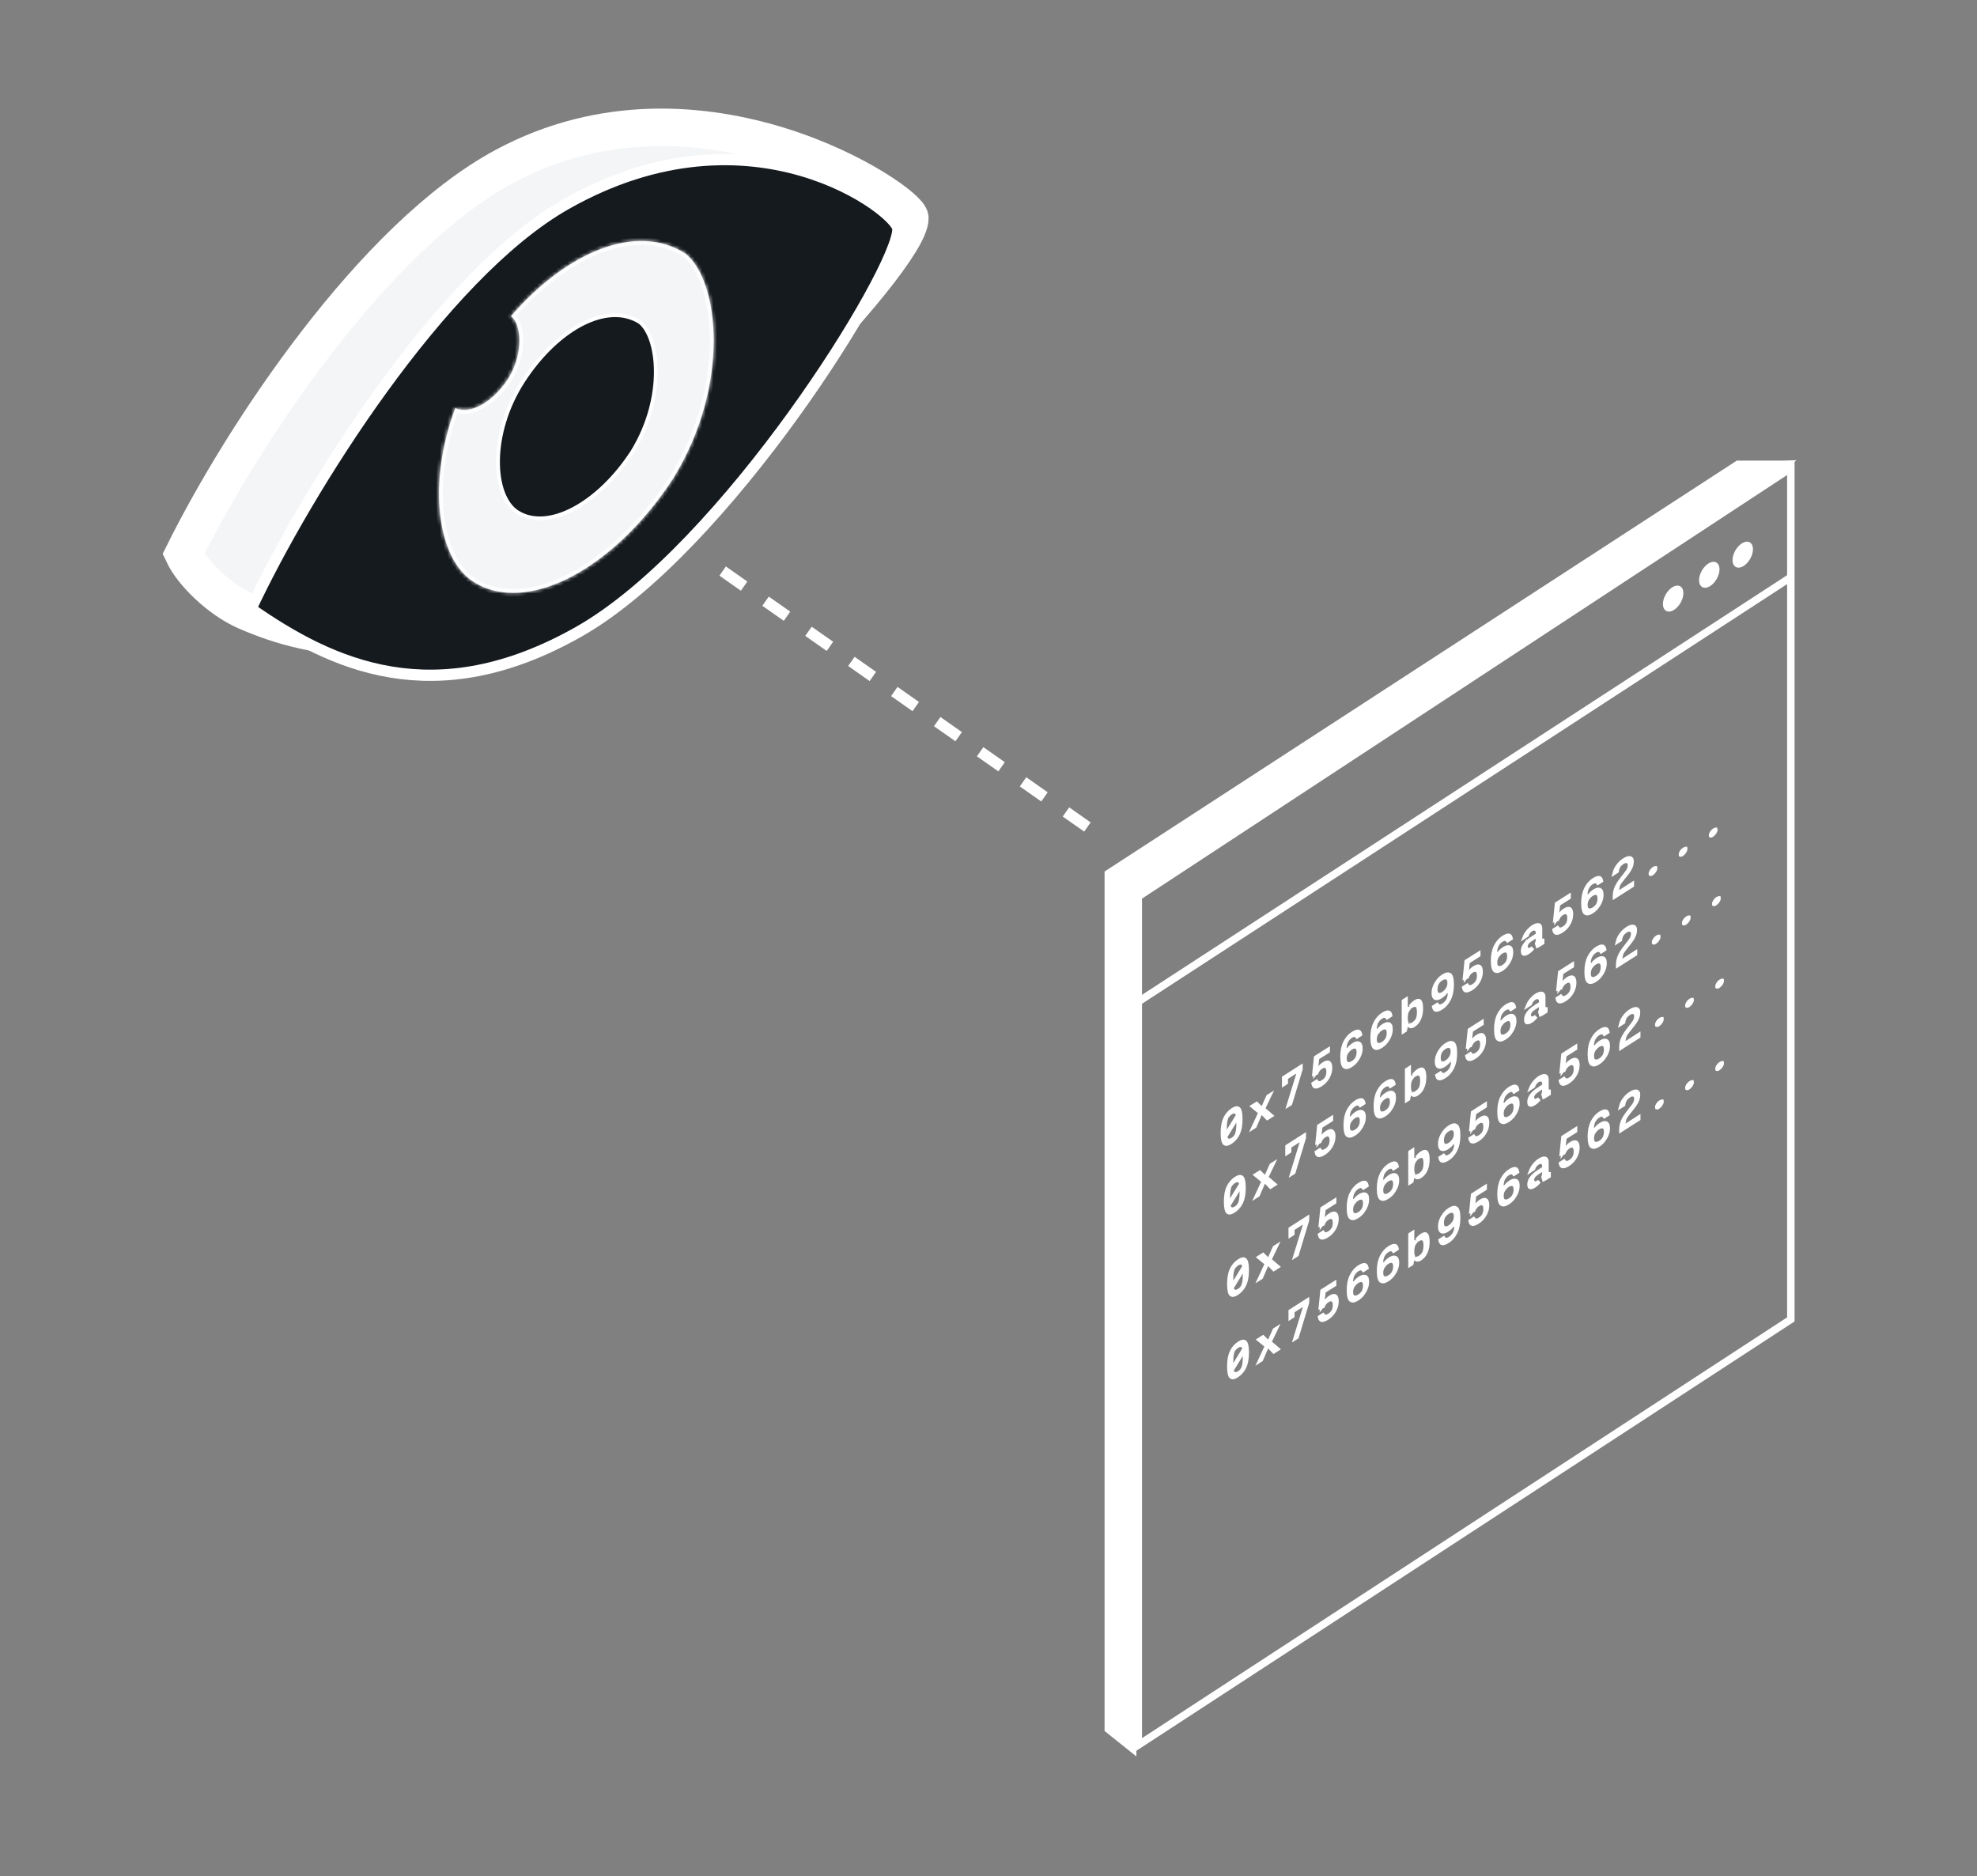 <svg width="528" height="501" viewBox="0 0 528 501" fill="none" xmlns="http://www.w3.org/2000/svg">
<rect x="0" y="0" width="528" height="501" fill="#808080" stroke="none"/>
<path d="M470.5 124L478 123.5L304 239.5L298.5 236L470.5 124Z" fill="white" stroke="white"/>
<path d="M134.724 44.433C99.56 63.358 64.631 116.412 49 147.953C51.376 153.011 58.606 160.099 65.599 163.173C84.997 171.698 108.519 174.4 138.331 158.399C179.594 136.25 243 69.419 243 58.248C243 53.857 187.278 16.148 134.724 44.433Z" fill="#F3F5F7" stroke="white" stroke-width="10"/>
<path d="M151.138 54.535C117.758 73.493 81.874 130.981 67.035 162.579C88.611 177.64 116.06 190.513 154.562 168.704C193.732 146.516 239.806 72.324 239.806 61.133C239.806 56.734 201.026 26.2 151.138 54.535Z" fill="#151A1F" stroke="white" stroke-width="3"/>
<mask id="path-4-inside-1_2040_8223" fill="white">
<path fill-rule="evenodd" clip-rule="evenodd" d="M126.328 155.288C140.639 164.555 164.205 151.829 179.868 127.641C195.207 102.641 192.117 74.913 183.048 67.696C170.002 59.401 151.354 67.188 136.435 84.465C136.503 84.504 136.571 84.546 136.638 84.588C139.129 86.57 139.978 94.185 135.765 101.051C131.655 107.398 125.564 110.871 121.601 108.948C114.037 129.149 116.791 149.113 126.328 155.288Z"/>
</mask>
<path fill-rule="evenodd" clip-rule="evenodd" d="M126.328 155.288C140.639 164.555 164.205 151.829 179.868 127.641C195.207 102.641 192.117 74.913 183.048 67.696C170.002 59.401 151.354 67.188 136.435 84.465C136.503 84.504 136.571 84.546 136.638 84.588C139.129 86.57 139.978 94.185 135.765 101.051C131.655 107.398 125.564 110.871 121.601 108.948C114.037 129.149 116.791 149.113 126.328 155.288Z" fill="#F3F5F7"/>
<path d="M179.868 127.641L180.707 128.184L180.714 128.174L180.72 128.164L179.868 127.641ZM126.328 155.288L125.784 156.127L126.328 155.288ZM183.048 67.696L183.67 66.913L183.629 66.88L183.584 66.852L183.048 67.696ZM136.435 84.465L135.678 83.811L134.89 84.724L135.933 85.329L136.435 84.465ZM136.638 84.588L137.261 83.806L137.219 83.773L137.175 83.744L136.638 84.588ZM135.765 101.051L136.604 101.594L136.611 101.584L136.617 101.574L135.765 101.051ZM121.601 108.948L122.038 108.048L121.05 107.569L120.665 108.597L121.601 108.948ZM179.028 127.097C171.27 139.078 161.583 148.173 152.127 153.124C142.651 158.086 133.6 158.805 126.871 154.449L125.784 156.127C133.368 161.038 143.255 160.027 153.055 154.896C162.876 149.754 172.802 140.392 180.707 128.184L179.028 127.097ZM182.425 68.478C184.484 70.117 186.293 73.002 187.585 76.906C188.871 80.792 189.617 85.607 189.611 90.999C189.6 101.781 186.585 114.781 179.015 127.118L180.72 128.164C188.49 115.5 191.6 102.137 191.611 91.001C191.617 85.433 190.848 80.401 189.483 76.277C188.124 72.17 186.146 68.883 183.67 66.913L182.425 68.478ZM137.192 85.118C144.574 76.57 152.834 70.422 160.796 67.427C168.747 64.435 176.324 64.606 182.511 68.54L183.584 66.852C176.726 62.491 168.455 62.408 160.091 65.555C151.738 68.698 143.215 75.083 135.678 83.811L137.192 85.118ZM135.933 85.329C135.99 85.362 136.046 85.397 136.102 85.432L137.175 83.744C137.096 83.694 137.017 83.646 136.937 83.6L135.933 85.329ZM136.015 85.371C136.43 85.7 136.865 86.347 137.196 87.345C137.52 88.327 137.717 89.57 137.715 90.987C137.712 93.82 136.919 97.258 134.912 100.528L136.617 101.574C138.824 97.978 139.712 94.176 139.715 90.989C139.717 89.397 139.497 87.935 139.094 86.717C138.696 85.515 138.092 84.467 137.261 83.806L136.015 85.371ZM134.925 100.507C132.942 103.571 130.503 105.901 128.138 107.229C125.75 108.569 123.603 108.808 122.038 108.048L121.165 109.848C123.561 111.011 126.442 110.475 129.117 108.973C131.816 107.458 134.478 104.878 136.604 101.594L134.925 100.507ZM126.871 154.449C122.468 151.597 119.466 145.423 118.545 137.265C117.63 129.151 118.805 119.268 122.538 109.299L120.665 108.597C116.834 118.829 115.603 129.028 116.558 137.49C117.508 145.908 120.651 152.804 125.784 156.127L126.871 154.449Z" fill="white" mask="url(#path-4-inside-1_2040_8223)"/>
<path d="M168.905 120.613C164.337 127.665 158.632 133.022 153.058 135.941C147.471 138.866 142.113 139.302 138.119 136.716C134.87 134.612 132.936 129.49 133.011 122.981C133.086 116.512 135.152 108.822 139.706 101.79C144.275 94.734 149.928 89.393 155.527 86.528C161.118 83.668 166.584 83.306 170.907 86.041C172.127 87.022 173.19 88.73 173.949 91.021C174.708 93.316 175.148 96.157 175.145 99.335C175.138 105.689 173.362 113.346 168.905 120.613Z" fill="#151A1F" stroke="white"/>
<path d="M193 152.5L295.305 224.272" stroke="white" stroke-width="3" stroke-dasharray="7 7"/>
<path d="M330.624 295.958L330.771 296.078C330.901 296.183 331.056 296.423 331.173 296.904C331.287 297.375 331.349 298.014 331.349 298.837C331.349 300.479 331.1 301.794 330.636 302.751C330.166 303.72 329.496 304.477 328.651 305.03C327.77 305.607 327.316 305.54 327.078 305.347C326.949 305.241 326.794 305.002 326.677 304.517C326.563 304.042 326.5 303.394 326.5 302.556C326.5 300.883 326.749 299.599 327.213 298.642C327.683 297.672 328.354 296.916 329.199 296.362C329.924 295.887 330.36 295.849 330.624 295.958ZM328.689 297.174C328.389 297.356 328.164 297.58 327.983 297.796H327.926L327.777 298.019C327.532 298.387 327.389 298.845 327.289 299.38C327.184 299.938 327.153 300.677 327.153 301.539V301.666V303.434L328.079 301.928L330.463 298.049L330.585 297.851L330.512 297.629C330.454 297.458 330.374 297.28 330.253 297.136C330.125 296.984 329.925 296.843 329.656 296.843C329.382 296.843 329.037 296.945 328.689 297.174ZM330.015 303.476L330.044 303.447L330.072 303.405C330.317 303.037 330.46 302.579 330.56 302.044C330.665 301.486 330.696 300.747 330.696 299.886V299.758V297.99L329.77 299.497L327.386 303.375L327.264 303.573L327.338 303.795C327.397 303.974 327.483 304.153 327.619 304.298C327.767 304.454 327.948 304.542 328.143 304.575L328.184 304.582H328.225C328.529 304.582 328.841 304.48 329.154 304.286C329.514 304.069 329.812 303.781 330.015 303.476Z" fill="white" stroke="white"/>
<path d="M334.745 301.018L336.403 297.458L336.567 297.106L336.267 296.86L334.513 295.423L335.598 294.734L336.618 295.729L337.132 296.231L337.424 295.575L338.666 292.788L339.067 292.534L337.534 295.727L337.367 296.074L337.66 296.324L339.531 297.92L338.469 298.6L337.328 297.41L336.808 296.867L336.509 297.557L335.107 300.786L334.745 301.018Z" fill="white" stroke="white"/>
<path d="M347.403 284.894V285.507L344.617 294.732L344.171 295.015L346.696 286.809L347.098 285.502L345.948 286.241L343.723 287.672L343.493 287.819V288.092V289.123L342.872 289.525V287.794L347.403 284.894Z" fill="white" stroke="white"/>
<path d="M350.736 289.386L351.613 288.824C351.718 288.977 351.865 289.103 352.068 289.171L352.222 288.708L352.068 289.171C352.493 289.312 352.924 289.128 353.322 288.863C353.806 288.564 354.151 288.183 354.382 287.759C354.624 287.315 354.729 286.78 354.729 286.185C354.729 285.905 354.703 285.645 354.637 285.423C354.572 285.202 354.453 284.972 354.234 284.818C354.003 284.656 353.739 284.633 353.502 284.68C353.278 284.724 353.059 284.832 352.851 284.966C352.47 285.197 352.197 285.471 351.969 285.812C351.815 286.043 351.687 286.273 351.597 286.524L350.957 286.738L351.396 282.376L354.683 280.292V280.728L352.054 282.393L351.853 282.521L351.825 282.757L351.602 284.665L351.393 286.461L352.495 285.028C352.777 284.662 353.112 284.355 353.532 284.102L353.543 284.096L353.553 284.09C353.961 283.817 354.3 283.706 354.577 283.697C354.784 283.705 354.938 283.788 355.059 283.96C355.198 284.16 355.318 284.55 355.318 285.136C355.318 286.029 355.089 286.866 354.621 287.685C354.153 288.504 353.512 289.174 352.725 289.67C351.907 290.173 351.451 290.242 351.208 290.161C351.048 290.108 350.847 289.926 350.736 289.386Z" fill="white" stroke="white"/>
<path d="M362.439 276.807C362.334 276.654 362.187 276.528 361.984 276.46C361.557 276.318 361.123 276.505 360.722 276.773C360.269 277.075 359.9 277.485 359.612 277.99C359.298 278.539 359.167 279.272 359.102 280.173L360.048 280.432C360.212 280.105 360.401 279.862 360.622 279.64C360.821 279.442 361.067 279.263 361.384 279.033C361.412 279.013 361.441 278.992 361.47 278.971C361.819 278.755 362.113 278.634 362.37 278.579H362.557C362.845 278.579 363.008 278.656 363.152 278.836C363.304 279.026 363.424 279.369 363.424 279.986C363.424 280.584 363.312 281.125 363.079 281.708C362.846 282.289 362.524 282.82 362.134 283.331C361.725 283.826 361.29 284.203 360.794 284.524C359.897 285.091 359.404 285.061 359.084 284.847C358.938 284.75 358.771 284.531 358.644 284.079C358.518 283.632 358.448 283.015 358.448 282.211C358.448 280.614 358.725 279.331 359.251 278.308C359.788 277.264 360.492 276.479 361.326 275.961C362.145 275.458 362.601 275.389 362.844 275.47C363.004 275.523 363.206 275.705 363.317 276.245L362.439 276.807ZM362.417 282.622L362.425 282.608L362.432 282.594C362.655 282.149 362.803 281.627 362.803 281.003C362.803 280.713 362.779 280.437 362.703 280.205C362.626 279.968 362.474 279.715 362.182 279.59C361.718 279.391 361.236 279.579 360.801 279.846C360.321 280.142 359.916 280.548 359.62 281.027C359.317 281.521 359.165 282.057 359.165 282.656C359.165 282.967 359.197 283.275 359.302 283.527C359.411 283.79 359.629 284.051 359.994 284.103C360.464 284.198 360.915 284.022 361.333 283.745C361.82 283.443 362.159 283.064 362.417 282.622Z" fill="white" stroke="white"/>
<path d="M370.483 271.69C370.378 271.536 370.231 271.41 370.028 271.343C369.601 271.2 369.167 271.388 368.766 271.655C368.313 271.957 367.944 272.368 367.656 272.872C367.342 273.421 367.21 274.154 367.146 275.055L368.092 275.315C368.256 274.987 368.444 274.744 368.666 274.523C368.865 274.324 369.111 274.145 369.427 273.916C369.456 273.895 369.484 273.874 369.514 273.853C369.862 273.637 370.157 273.516 370.414 273.461H370.601C370.889 273.461 371.052 273.538 371.196 273.719L371.587 273.406L371.196 273.719C371.348 273.908 371.468 274.251 371.468 274.869C371.468 275.466 371.355 276.007 371.122 276.59C370.89 277.172 370.568 277.702 370.178 278.213C369.769 278.708 369.334 279.085 368.837 279.406C367.941 279.974 367.448 279.943 367.127 279.729C366.982 279.632 366.815 279.414 366.688 278.961C366.562 278.514 366.492 277.897 366.492 277.094C366.492 275.497 366.768 274.213 367.295 273.19C367.831 272.146 368.536 271.361 369.37 270.844C370.188 270.34 370.644 270.271 370.888 270.352C371.048 270.405 371.249 270.587 371.36 271.127L370.483 271.69ZM370.461 277.505L370.469 277.491L370.476 277.476C370.699 277.031 370.847 276.51 370.847 275.886C370.847 275.595 370.822 275.32 370.747 275.087C370.67 274.851 370.518 274.598 370.226 274.473C369.761 274.273 369.28 274.461 368.845 274.729L369.107 275.155L368.845 274.729C368.365 275.024 367.959 275.43 367.664 275.91C367.36 276.403 367.208 276.939 367.208 277.539C367.208 277.849 367.241 278.157 367.346 278.41C367.455 278.672 367.673 278.933 368.037 278.986C368.507 279.081 368.959 278.905 369.377 278.627C369.864 278.326 370.203 277.946 370.461 277.505Z" fill="white" stroke="white"/>
<path d="M379.116 267.307L379.124 267.314L379.132 267.322C379.227 267.409 379.342 267.588 379.432 267.918C379.52 268.244 379.573 268.682 379.573 269.242C379.573 270.366 379.391 271.304 379.019 272.077L379.016 272.083L379.013 272.09C378.671 272.858 378.165 273.418 377.548 273.811L377.548 273.811L377.539 273.817C377.231 274.022 376.977 274.082 376.767 274.082C376.612 274.082 376.489 274.032 376.349 273.872L376.165 273.662C376.602 273.871 377.111 273.671 377.497 273.404C377.953 273.088 378.347 272.708 378.588 272.185C378.822 271.679 378.92 271.026 378.92 270.291C378.92 269.923 378.896 269.591 378.838 269.318C378.786 269.071 378.687 268.765 378.454 268.572C378.212 268.37 377.919 268.343 377.668 268.388C377.427 268.432 377.183 268.546 376.95 268.689C376.852 268.749 376.76 268.814 376.674 268.882C376.797 268.653 376.933 268.463 377.075 268.305C377.328 268.025 377.672 267.737 378.047 267.506L378.047 267.506L378.053 267.502C378.363 267.305 378.596 267.227 378.762 267.213C378.902 267.201 379.01 267.231 379.11 267.301L379.116 267.307ZM375.562 272.832C375.588 272.941 375.624 273.053 375.676 273.16L375.483 274.1L375.272 275.131L374.851 275.394V267.321L375.473 266.919V269.242L376.194 269.366C376.063 269.532 375.95 269.71 375.85 269.895L375.843 269.908L375.837 269.922C375.609 270.415 375.473 271.062 375.473 271.848C375.473 272.229 375.497 272.561 375.562 272.832Z" fill="white" stroke="white"/>
<path d="M385.654 265.467C385.365 265.724 385.108 265.951 384.797 266.149C384.345 266.431 383.984 266.553 383.678 266.58C383.402 266.577 383.243 266.499 383.102 266.323C382.95 266.133 382.83 265.791 382.83 265.173C382.83 264.576 382.943 264.034 383.176 263.452C383.409 262.87 383.731 262.339 384.121 261.828C384.529 261.334 384.965 260.957 385.461 260.635C386.358 260.068 386.85 260.099 387.171 260.312L387.303 260.401C387.411 260.526 387.521 260.729 387.611 261.049C387.736 261.496 387.807 262.113 387.807 262.916C387.807 264.513 387.53 265.796 387.004 266.82C386.467 267.864 385.762 268.649 384.928 269.166C384.11 269.67 383.654 269.739 383.41 269.658C383.25 269.604 383.049 269.422 382.938 268.883L383.815 268.32C383.92 268.474 384.068 268.6 384.27 268.667C384.695 268.809 385.126 268.624 385.525 268.36C386.016 268.055 386.418 267.61 386.706 267.106C387.022 266.553 387.152 265.784 387.185 264.906L386.238 264.663C386.067 265.005 385.88 265.266 385.654 265.467ZM383.806 262.537L383.798 262.551L383.79 262.565C383.568 263.011 383.42 263.532 383.42 264.156C383.42 264.447 383.444 264.722 383.52 264.954C383.595 265.187 383.744 265.436 384.027 265.563C384.259 265.674 384.511 265.667 384.727 265.617C384.952 265.565 385.186 265.458 385.421 265.313C385.901 265.018 386.307 264.612 386.602 264.132C386.906 263.639 387.058 263.103 387.058 262.503C387.058 262.192 387.025 261.885 386.921 261.632C386.812 261.369 386.594 261.108 386.229 261.056C385.759 260.961 385.308 261.137 384.89 261.414C384.403 261.716 384.063 262.095 383.806 262.537Z" fill="white" stroke="white"/>
<path d="M393.765 258.437C394.174 258.164 394.512 258.053 394.789 258.045C394.997 258.052 395.151 258.135 395.272 258.308C395.411 258.507 395.531 258.897 395.531 259.483C395.531 260.376 395.302 261.213 394.834 262.032C394.366 262.851 393.725 263.521 392.937 264.018C392.12 264.52 391.664 264.589 391.421 264.508C391.261 264.455 391.059 264.273 390.948 263.733L391.825 263.171C391.931 263.324 392.078 263.45 392.281 263.518C392.705 263.659 393.136 263.475 393.535 263.21C394.018 262.911 394.363 262.53 394.594 262.107C394.837 261.662 394.941 261.128 394.941 260.532C394.941 260.252 394.916 259.993 394.85 259.77C394.784 259.549 394.666 259.319 394.447 259.165C394.216 259.003 393.952 258.98 393.714 259.027C393.491 259.071 393.271 259.179 393.063 259.314C392.682 259.544 392.409 259.818 392.182 260.159C392.028 260.39 391.899 260.62 391.81 260.872L391.17 261.085L391.608 256.723L394.895 254.639V255.075L392.267 256.74L392.065 256.868L392.037 257.105L391.815 259.012L391.605 260.808L392.708 259.375C392.989 259.009 393.324 258.702 393.745 258.45L393.755 258.443L393.765 258.437Z" fill="white" stroke="white"/>
<path d="M402.653 251.154C402.548 251.001 402.401 250.875 402.198 250.807C401.771 250.665 401.337 250.853 400.936 251.12C400.483 251.422 400.114 251.833 399.826 252.337C399.512 252.886 399.381 253.619 399.316 254.52L400.262 254.779C400.426 254.452 400.615 254.209 400.836 253.988C401.035 253.789 401.281 253.61 401.598 253.38C401.626 253.36 401.655 253.339 401.684 253.318C402.033 253.102 402.327 252.981 402.584 252.926H402.771C403.059 252.926 403.222 253.003 403.366 253.183L403.757 252.871L403.366 253.183C403.518 253.373 403.638 253.716 403.638 254.333C403.638 254.931 403.526 255.472 403.293 256.055C403.06 256.637 402.738 257.167 402.348 257.678C401.939 258.173 401.504 258.55 401.008 258.871C400.111 259.439 399.618 259.408 399.298 259.194C399.152 259.097 398.985 258.879 398.858 258.426C398.732 257.979 398.662 257.362 398.662 256.559C398.662 254.961 398.939 253.678 399.465 252.655C400.002 251.611 400.706 250.826 401.54 250.308C402.359 249.805 402.815 249.736 403.058 249.817C403.218 249.87 403.42 250.052 403.531 250.592L402.653 251.154ZM402.631 256.969L402.639 256.955L402.646 256.941C402.869 256.496 403.017 255.975 403.017 255.351C403.017 255.06 402.993 254.784 402.917 254.552C402.84 254.315 402.688 254.062 402.396 253.937C401.932 253.738 401.45 253.926 401.015 254.194C400.535 254.489 400.13 254.895 399.834 255.375C399.531 255.868 399.379 256.404 399.379 257.004C399.379 257.314 399.411 257.622 399.516 257.875C399.625 258.137 399.843 258.398 400.208 258.45C400.678 258.546 401.129 258.369 401.547 258.092C402.034 257.791 402.373 257.411 402.631 256.969Z" fill="white" stroke="white"/>
<path d="M408.909 248.263C408.363 248.638 407.985 249.124 407.802 249.76L407.205 250.144C407.241 250.056 407.281 249.966 407.324 249.873C407.55 249.393 407.866 248.957 408.261 248.5C408.658 248.074 409.033 247.733 409.45 247.483L409.45 247.483L409.457 247.478C409.933 247.181 410.33 247.035 410.63 247.012C410.944 246.988 411.083 247.063 411.169 247.161C411.292 247.301 411.395 247.523 411.395 247.944V250.455H411.585C411.395 250.455 411.395 250.455 411.395 250.455V250.455L411.395 250.456L411.395 250.457L411.395 250.458L411.395 250.463L411.395 250.475C411.395 250.485 411.395 250.498 411.396 250.513C411.398 250.541 411.401 250.585 411.409 250.633C411.416 250.673 411.432 250.755 411.474 250.84C411.507 250.905 411.647 251.146 411.958 251.146C411.961 251.146 411.964 251.146 411.967 251.146V251.768L410.845 252.472C410.745 252.528 410.671 252.567 410.614 252.593L410.43 251.948C410.581 251.614 410.646 251.233 410.646 250.837V250.646V249.728L409.875 250.226L408.89 250.862L408.883 250.866L408.876 250.871C408.469 251.153 408.08 251.451 407.864 251.754L407.855 251.766L407.847 251.78C407.685 252.038 407.516 252.335 407.516 252.712C407.516 252.864 407.537 253.036 407.623 253.198C407.716 253.373 407.855 253.477 407.983 253.541L408.207 253.094L407.983 253.541C408.209 253.654 408.445 253.622 408.608 253.571C408.776 253.52 408.94 253.429 409.093 253.316C409.178 253.263 409.26 253.209 409.337 253.155C409.22 253.32 409.095 253.469 408.966 253.598C408.654 253.91 408.372 254.16 408.109 254.318L408.101 254.322L408.093 254.327C407.479 254.727 407.141 254.771 406.955 254.714L406.938 254.708L406.921 254.704C406.87 254.693 406.825 254.669 406.779 254.58C406.723 254.472 406.672 254.276 406.672 253.952C406.672 253.348 406.879 252.783 407.304 252.217L407.304 252.218L407.311 252.208C407.732 251.617 408.433 251.023 409.426 250.402L409.426 250.402L409.432 250.399L410.417 249.763L410.646 249.615V249.343V249.057C410.646 248.685 410.514 248.207 410.018 248.042C409.61 247.906 409.219 248.069 408.927 248.251L408.918 248.257L408.909 248.263Z" fill="white" stroke="white"/>
<path d="M415.076 248.348L415.954 247.785C416.059 247.939 416.206 248.065 416.409 248.132L416.563 247.67L416.409 248.132C416.833 248.274 417.264 248.089 417.663 247.825C418.147 247.525 418.491 247.145 418.722 246.721C418.965 246.276 419.069 245.742 419.069 245.147C419.069 244.866 419.044 244.607 418.978 244.384C418.912 244.164 418.794 243.934 418.575 243.78C418.344 243.618 418.08 243.595 417.842 243.641C417.619 243.685 417.399 243.793 417.192 243.928C416.81 244.158 416.537 244.433 416.31 244.774C416.156 245.005 416.027 245.235 415.938 245.486L415.298 245.699L415.737 241.338L419.023 239.253V239.69L416.395 241.355L416.193 241.482L416.165 241.719L415.943 243.626L415.733 245.422L416.836 243.989C417.117 243.624 417.452 243.317 417.873 243.064L417.883 243.058L417.893 243.051C418.302 242.779 418.64 242.667 418.917 242.659C419.125 242.666 419.279 242.75 419.4 242.922C419.539 243.121 419.659 243.512 419.659 244.098C419.659 244.991 419.43 245.828 418.962 246.647C418.494 247.466 417.853 248.136 417.065 248.632C416.248 249.135 415.792 249.204 415.549 249.123C415.389 249.069 415.187 248.887 415.076 248.348Z" fill="white" stroke="white"/>
<path d="M426.78 235.769C426.675 235.616 426.528 235.49 426.325 235.422C425.898 235.28 425.464 235.467 425.063 235.735C424.61 236.037 424.241 236.447 423.953 236.952C423.639 237.501 423.507 238.233 423.443 239.135L424.389 239.394C424.553 239.067 424.741 238.824 424.963 238.602C425.162 238.403 425.408 238.225 425.725 237.995C425.753 237.975 425.781 237.954 425.811 237.933C426.159 237.716 426.454 237.596 426.711 237.541H426.898C427.186 237.541 427.349 237.618 427.493 237.798C427.645 237.988 427.765 238.33 427.765 238.948C427.765 239.546 427.653 240.087 427.419 240.67C427.187 241.251 426.865 241.782 426.475 242.293C426.066 242.788 425.631 243.165 425.134 243.486C424.238 244.053 423.745 244.023 423.424 243.809C423.279 243.712 423.112 243.493 422.985 243.041C422.859 242.593 422.789 241.977 422.789 241.173C422.789 239.576 423.065 238.293 423.592 237.27C424.128 236.226 424.833 235.441 425.667 234.923C426.485 234.42 426.942 234.351 427.185 234.432C427.345 234.485 427.546 234.667 427.657 235.206L426.78 235.769ZM426.758 241.584L426.766 241.57L426.773 241.556C426.996 241.111 427.144 240.589 427.144 239.965C427.144 239.675 427.119 239.399 427.044 239.167C426.967 238.93 426.815 238.677 426.523 238.552C426.058 238.353 425.577 238.541 425.142 238.808C424.662 239.104 424.256 239.509 423.961 239.989C423.657 240.483 423.505 241.019 423.505 241.618C423.505 241.929 423.538 242.237 423.643 242.489C423.752 242.752 423.97 243.013 424.334 243.065C424.804 243.16 425.256 242.984 425.674 242.707C426.161 242.405 426.5 242.026 426.758 241.584Z" fill="white" stroke="white"/>
<path d="M432.669 238.129L435.904 236.049V236.48L431.214 239.467V239.425C431.214 238.563 431.362 237.802 431.652 237.106C431.946 236.4 432.426 235.644 433.049 234.834L433.05 234.833L433.876 233.752L433.876 233.752L433.879 233.749L433.879 233.749L433.879 233.749L433.879 233.749L433.879 233.749L433.88 233.748L433.881 233.746L433.887 233.739L433.908 233.711C433.926 233.687 433.951 233.654 433.977 233.621C434.004 233.586 434.031 233.552 434.054 233.524C434.072 233.502 434.082 233.49 434.086 233.486C434.088 233.483 434.088 233.483 434.087 233.484L434.109 233.462L434.128 233.438C434.351 233.151 434.552 232.884 434.69 232.677C434.822 232.479 434.977 232.217 435.064 231.931C435.188 231.625 435.219 231.274 435.219 231.001C435.219 230.817 435.185 230.609 435.074 230.421C434.956 230.221 434.77 230.078 434.538 230.012C434.101 229.887 433.687 230.049 433.289 230.336C432.88 230.61 432.49 230.949 432.246 231.397C432.05 231.756 431.915 232.163 431.858 232.653L431.182 233.092C431.327 232.521 431.564 231.994 431.893 231.501C432.429 230.696 433.076 230.053 433.861 229.588L433.861 229.588L433.871 229.581C434.346 229.284 434.744 229.139 435.043 229.116C435.37 229.09 435.535 229.173 435.614 229.264L435.625 229.277L435.637 229.288C435.756 229.408 435.84 229.599 435.84 230.016C435.84 230.5 435.754 230.976 435.59 231.388C435.415 231.824 435.18 232.238 434.939 232.599C434.698 232.96 434.298 233.485 433.728 234.181L433.728 234.181L433.721 234.19L432.931 235.201C432.585 235.618 432.344 236.032 432.174 236.372L431.812 237.096H432.01C431.966 237.272 431.932 237.453 431.904 237.632L431.735 238.729L432.669 238.129Z" fill="white" stroke="white"/>
<path d="M441.171 233.293C441.035 233.389 440.934 233.427 440.867 233.441L440.791 233.419C440.787 233.402 440.781 233.371 440.781 233.322C440.781 233.14 440.854 232.918 441.053 232.605C441.239 232.313 441.471 232.085 441.715 231.938C441.852 231.856 441.962 231.807 442.044 231.784C442.083 231.773 442.109 231.769 442.126 231.768C442.13 231.786 442.134 231.816 442.134 231.859C442.134 232.041 442.062 232.263 441.862 232.576C441.678 232.866 441.439 233.106 441.171 233.293Z" fill="white" stroke="white"/>
<path d="M449.213 228.144C449.077 228.239 448.976 228.278 448.91 228.292L448.833 228.27C448.829 228.252 448.824 228.221 448.824 228.172C448.824 227.991 448.896 227.768 449.095 227.455C449.281 227.163 449.513 226.935 449.757 226.789C449.894 226.707 450.004 226.658 450.086 226.634C450.125 226.623 450.152 226.619 450.168 226.618C450.172 226.637 450.176 226.666 450.176 226.71C450.176 226.891 450.104 227.113 449.905 227.427C449.72 227.716 449.482 227.956 449.213 228.144Z" fill="white" stroke="white"/>
<path d="M457.257 223.026C457.121 223.121 457.02 223.16 456.953 223.174L456.877 223.152C456.873 223.134 456.867 223.103 456.867 223.054C456.867 222.873 456.939 222.651 457.139 222.337C457.325 222.045 457.557 221.817 457.801 221.671C457.938 221.589 458.047 221.54 458.13 221.516C458.169 221.505 458.195 221.501 458.212 221.5C458.216 221.519 458.22 221.548 458.22 221.592C458.22 221.773 458.148 221.995 457.948 222.309C457.764 222.599 457.525 222.838 457.257 223.026Z" fill="white" stroke="white"/>
<path d="M331.482 314.3L331.629 314.419C331.759 314.525 331.914 314.764 332.031 315.246C332.145 315.716 332.208 316.356 332.208 317.178C332.208 318.82 331.959 320.136 331.495 321.092C331.025 322.062 330.354 322.818 329.509 323.372C328.628 323.949 328.175 323.882 327.937 323.688C327.807 323.583 327.652 323.344 327.535 322.859C327.421 322.384 327.359 321.736 327.359 320.897C327.359 319.224 327.607 317.94 328.071 316.983C328.541 316.014 329.212 315.257 330.057 314.704C330.783 314.228 331.218 314.19 331.482 314.3ZM329.547 315.516C329.248 315.698 329.022 315.921 328.841 316.138H328.784L328.636 316.36C328.391 316.729 328.248 317.187 328.147 317.722C328.043 318.28 328.012 319.019 328.012 319.88V320.007V321.775L328.937 320.269L331.322 316.391L331.444 316.192L331.37 315.971C331.313 315.799 331.232 315.621 331.111 315.477C330.983 315.326 330.783 315.184 330.514 315.184C330.241 315.184 329.896 315.286 329.547 315.516ZM330.874 321.817L330.903 321.788L330.93 321.747C331.176 321.379 331.319 320.921 331.419 320.386C331.524 319.828 331.555 319.088 331.555 318.227V318.1V316.332L330.629 317.838L328.245 321.716L328.122 321.915L328.196 322.136C328.256 322.316 328.341 322.494 328.478 322.639C328.626 322.796 328.806 322.884 329.002 322.916L329.042 322.923H329.084C329.388 322.923 329.7 322.822 330.012 322.627C330.372 322.411 330.671 322.123 330.874 321.817Z" fill="white" stroke="white"/>
<path d="M335.604 319.359L337.262 315.8L337.426 315.448L337.125 315.202L335.371 313.765L336.456 313.076L337.477 314.071L337.99 314.572L338.282 313.917L339.524 311.13L339.925 310.875L338.392 314.069L338.226 314.416L338.518 314.666L340.389 316.262L339.327 316.941L338.187 315.751L337.666 315.208L337.367 315.898L335.966 319.128L335.604 319.359Z" fill="white" stroke="white"/>
<path d="M348.293 303.235V303.849L345.507 313.073L345.061 313.357L347.586 305.15L347.989 303.843L346.838 304.583L344.613 306.013L344.383 306.161V306.434V307.465L343.762 307.867V306.135L348.293 303.235Z" fill="white" stroke="white"/>
<path d="M354.411 302.4C354.82 302.127 355.158 302.016 355.435 302.007C355.643 302.014 355.797 302.098 355.918 302.27C356.057 302.469 356.177 302.86 356.177 303.446C356.177 304.339 355.948 305.176 355.48 305.995C355.012 306.814 354.371 307.484 353.583 307.98C352.766 308.483 352.31 308.552 352.067 308.471C351.907 308.417 351.705 308.235 351.594 307.696L352.471 307.133C352.577 307.287 352.724 307.413 352.927 307.48C353.351 307.622 353.782 307.437 354.181 307.173C354.664 306.873 355.009 306.493 355.24 306.069C355.483 305.625 355.587 305.09 355.587 304.495C355.587 304.214 355.562 303.955 355.496 303.732C355.43 303.512 355.312 303.282 355.093 303.128C354.862 302.966 354.598 302.943 354.36 302.989C354.137 303.034 353.917 303.142 353.709 303.276C353.328 303.506 353.055 303.781 352.828 304.122C352.674 304.353 352.545 304.583 352.456 304.834L351.816 305.048L352.254 300.686L355.541 298.601V299.038L352.913 300.703L352.711 300.83L352.683 301.067L352.461 302.975L352.251 304.771L353.354 303.337C353.635 302.972 353.97 302.665 354.391 302.412L354.401 302.406L354.411 302.4Z" fill="white" stroke="white"/>
<path d="M363.298 295.117C363.193 294.964 363.046 294.838 362.843 294.77C362.415 294.628 361.982 294.815 361.581 295.083C361.128 295.385 360.759 295.795 360.47 296.3C360.157 296.848 360.025 297.581 359.961 298.483L360.907 298.742C361.07 298.415 361.259 298.172 361.481 297.95C361.68 297.751 361.926 297.573 362.242 297.343C362.27 297.323 362.299 297.302 362.328 297.281C362.677 297.064 362.972 296.944 363.228 296.889H363.416C363.704 296.889 363.867 296.966 364.011 297.146C364.163 297.336 364.283 297.678 364.283 298.296C364.283 298.894 364.17 299.435 363.937 300.018C363.705 300.599 363.382 301.13 362.992 301.641C362.584 302.136 362.148 302.513 361.652 302.834C360.756 303.401 360.263 303.37 359.942 303.157C359.797 303.06 359.63 302.841 359.502 302.388C359.377 301.941 359.307 301.325 359.307 300.521C359.307 298.924 359.583 297.641 360.109 296.617C360.646 295.574 361.351 294.789 362.185 294.271C363.003 293.768 363.459 293.698 363.703 293.78C363.863 293.833 364.064 294.015 364.175 294.554L363.298 295.117ZM363.276 300.932L363.284 300.918L363.291 300.904C363.514 300.458 363.662 299.937 363.662 299.313C363.662 299.023 363.637 298.747 363.562 298.515C363.485 298.278 363.333 298.025 363.041 297.9C362.576 297.701 362.095 297.889 361.66 298.156C361.18 298.452 360.774 298.857 360.479 299.337C360.175 299.831 360.023 300.367 360.023 300.966C360.023 301.277 360.056 301.585 360.161 301.837C360.27 302.1 360.488 302.361 360.852 302.413C361.322 302.508 361.773 302.332 362.192 302.055C362.679 301.753 363.018 301.374 363.276 300.932Z" fill="white" stroke="white"/>
<path d="M371.342 289.999C371.236 289.846 371.089 289.72 370.887 289.652C370.459 289.51 370.026 289.697 369.625 289.965C369.171 290.267 368.802 290.677 368.514 291.182C368.201 291.731 368.069 292.463 368.005 293.365L368.95 293.624C369.114 293.297 369.303 293.054 369.524 292.832C369.723 292.633 369.97 292.455 370.286 292.225C370.314 292.205 370.343 292.184 370.372 292.163C370.721 291.946 371.015 291.826 371.272 291.771H371.46C371.747 291.771 371.911 291.848 372.055 292.028L372.445 291.716L372.055 292.028C372.207 292.218 372.327 292.56 372.327 293.178C372.327 293.776 372.214 294.317 371.981 294.9C371.748 295.481 371.426 296.012 371.036 296.523C370.627 297.018 370.192 297.395 369.696 297.716C368.799 298.283 368.306 298.253 367.986 298.039C367.84 297.942 367.673 297.723 367.546 297.271C367.42 296.823 367.35 296.207 367.35 295.403C367.35 293.806 367.627 292.523 368.153 291.499C368.69 290.456 369.395 289.671 370.228 289.153C371.047 288.65 371.503 288.581 371.747 288.662C371.906 288.715 372.108 288.897 372.219 289.436L371.342 289.999ZM371.319 295.814L371.327 295.8L371.335 295.786C371.557 295.341 371.705 294.819 371.705 294.195C371.705 293.905 371.681 293.629 371.605 293.397C371.528 293.16 371.376 292.907 371.084 292.782C370.62 292.583 370.138 292.771 369.704 293.038C369.224 293.334 368.818 293.739 368.522 294.219C368.219 294.713 368.067 295.249 368.067 295.848C368.067 296.159 368.1 296.467 368.204 296.719C368.313 296.982 368.531 297.243 368.896 297.295C369.366 297.39 369.817 297.214 370.235 296.937C370.722 296.635 371.062 296.256 371.319 295.814Z" fill="white" stroke="white"/>
<path d="M379.974 285.648L379.982 285.656L379.99 285.663C380.086 285.751 380.201 285.93 380.29 286.26C380.379 286.586 380.432 287.023 380.432 287.583C380.432 288.707 380.249 289.646 379.878 290.418L379.874 290.425L379.871 290.432C379.53 291.199 379.024 291.76 378.407 292.152L378.406 292.152L378.398 292.158C378.09 292.363 377.836 292.424 377.626 292.424C377.47 292.424 377.348 292.373 377.207 292.213L377.024 292.003C377.461 292.212 377.969 292.013 378.356 291.746C378.812 291.43 379.206 291.049 379.447 290.527C379.68 290.021 379.779 289.367 379.779 288.632C379.779 288.264 379.754 287.933 379.697 287.659C379.645 287.412 379.545 287.107 379.313 286.913C379.07 286.711 378.778 286.685 378.527 286.73C378.285 286.773 378.041 286.888 377.809 287.03C377.711 287.091 377.619 287.155 377.533 287.224C377.655 286.994 377.792 286.804 377.934 286.646C378.186 286.366 378.53 286.079 378.905 285.848L378.905 285.848L378.912 285.844C379.222 285.646 379.454 285.569 379.62 285.554C379.761 285.542 379.869 285.573 379.969 285.643L379.974 285.648ZM376.421 291.173C376.447 291.283 376.483 291.395 376.534 291.502L376.341 292.442L376.13 293.472L375.71 293.736V285.662L376.331 285.26V287.583L377.053 287.707C376.921 287.874 376.808 288.052 376.709 288.236L376.702 288.25L376.695 288.264C376.468 288.757 376.331 289.404 376.331 290.19C376.331 290.571 376.355 290.902 376.421 291.173Z" fill="white" stroke="white"/>
<path d="M386.512 283.777C386.223 284.034 385.966 284.261 385.656 284.459C385.204 284.741 384.842 284.863 384.536 284.89C384.261 284.887 384.101 284.809 383.961 284.633C383.809 284.443 383.689 284.101 383.689 283.483C383.689 282.885 383.801 282.344 384.034 281.761C384.267 281.18 384.589 280.649 384.979 280.138C385.388 279.643 385.823 279.266 386.319 278.945C387.216 278.378 387.709 278.408 388.029 278.622L388.162 278.71C388.27 278.836 388.379 279.039 388.469 279.359C388.595 279.806 388.665 280.423 388.665 281.226C388.665 282.823 388.388 284.106 387.862 285.13C387.325 286.174 386.621 286.958 385.787 287.476C384.968 287.98 384.512 288.049 384.269 287.967C384.109 287.914 383.907 287.732 383.796 287.193L384.674 286.63C384.779 286.783 384.926 286.91 385.129 286.977C385.554 287.119 385.984 286.934 386.383 286.669C386.874 286.365 387.276 285.92 387.565 285.416C387.881 284.862 388.011 284.094 388.043 283.215L387.097 282.973C386.926 283.315 386.738 283.576 386.512 283.777ZM384.664 280.847L384.656 280.861L384.649 280.875C384.426 281.32 384.278 281.842 384.278 282.466C384.278 282.756 384.303 283.032 384.378 283.264C384.454 283.497 384.603 283.746 384.886 283.873C385.118 283.984 385.369 283.976 385.586 283.926C385.81 283.875 386.044 283.768 386.28 283.623C386.76 283.327 387.166 282.922 387.461 282.442C387.765 281.948 387.917 281.412 387.917 280.813C387.917 280.502 387.884 280.194 387.779 279.942C387.67 279.679 387.452 279.418 387.088 279.366C386.618 279.271 386.166 279.447 385.748 279.724C385.261 280.026 384.922 280.405 384.664 280.847Z" fill="white" stroke="white"/>
<path d="M394.624 276.747C395.032 276.474 395.371 276.363 395.648 276.354C395.855 276.362 396.009 276.445 396.13 276.617C396.269 276.817 396.389 277.207 396.389 277.793C396.389 278.686 396.16 279.523 395.692 280.342C395.224 281.161 394.583 281.831 393.796 282.327C392.978 282.83 392.523 282.899 392.279 282.818C392.119 282.765 391.918 282.583 391.807 282.043L392.684 281.48C392.789 281.634 392.936 281.76 393.139 281.828C393.564 281.969 393.995 281.785 394.394 281.52C394.877 281.221 395.222 280.84 395.453 280.416C395.695 279.972 395.8 279.437 395.8 278.842C395.8 278.562 395.774 278.302 395.708 278.08C395.643 277.859 395.524 277.629 395.305 277.475C395.074 277.313 394.81 277.29 394.573 277.337C394.349 277.381 394.13 277.489 393.922 277.623C393.541 277.854 393.268 278.128 393.04 278.469C392.886 278.7 392.758 278.93 392.668 279.181L392.028 279.395L392.467 275.033L395.754 272.949V273.385L393.125 275.05L392.924 275.178L392.896 275.414L392.673 277.322L392.464 279.118L393.566 277.685C393.848 277.319 394.183 277.012 394.603 276.759L394.614 276.753L394.624 276.747Z" fill="white" stroke="white"/>
<path d="M403.512 269.464C403.407 269.311 403.26 269.185 403.057 269.117C402.629 268.975 402.196 269.162 401.795 269.43C401.342 269.732 400.973 270.142 400.684 270.647C400.371 271.196 400.239 271.929 400.175 272.83L401.121 273.089C401.284 272.762 401.473 272.519 401.695 272.297C401.894 272.099 402.14 271.92 402.456 271.69C402.485 271.67 402.513 271.649 402.543 271.628C402.891 271.412 403.186 271.291 403.442 271.236H403.63C403.918 271.236 404.081 271.313 404.225 271.493C404.377 271.683 404.497 272.026 404.497 272.643C404.497 273.241 404.384 273.782 404.151 274.365C403.919 274.946 403.596 275.477 403.206 275.988C402.798 276.483 402.362 276.86 401.866 277.181C400.97 277.748 400.477 277.718 400.156 277.504C400.011 277.407 399.844 277.188 399.716 276.736C399.591 276.289 399.521 275.672 399.521 274.868C399.521 273.271 399.797 271.988 400.323 270.965C400.86 269.921 401.565 269.136 402.399 268.618C403.217 268.115 403.673 268.046 403.917 268.127C404.077 268.18 404.278 268.362 404.389 268.902L403.512 269.464ZM403.49 275.279L403.498 275.265L403.505 275.251C403.728 274.806 403.876 274.284 403.876 273.66C403.876 273.37 403.851 273.094 403.776 272.862C403.699 272.625 403.547 272.372 403.255 272.247C402.79 272.048 402.309 272.236 401.874 272.503C401.394 272.799 400.988 273.205 400.693 273.684C400.389 274.178 400.237 274.714 400.237 275.313C400.237 275.624 400.27 275.932 400.375 276.184C400.484 276.447 400.702 276.708 401.066 276.76C401.536 276.855 401.987 276.679 402.406 276.402C402.893 276.1 403.232 275.721 403.49 275.279Z" fill="white" stroke="white"/>
<path d="M409.768 266.573C409.222 266.948 408.843 267.434 408.66 268.07L408.063 268.454C408.099 268.366 408.139 268.276 408.183 268.183C408.409 267.702 408.725 267.267 409.12 266.81C409.517 266.383 409.891 266.042 410.308 265.792L410.308 265.792L410.316 265.788C410.791 265.491 411.188 265.345 411.488 265.322C411.803 265.298 411.942 265.373 412.027 265.47C412.15 265.611 412.253 265.833 412.253 266.254V268.765V268.765L412.753 268.765C412.253 268.765 412.253 268.765 412.253 268.765V268.765L412.253 268.766L412.253 268.766L412.253 268.768L412.253 268.773L412.253 268.785C412.254 268.795 412.254 268.808 412.255 268.823C412.256 268.851 412.26 268.894 412.268 268.943C412.274 268.983 412.29 269.065 412.333 269.15C412.365 269.215 412.506 269.456 412.817 269.456C412.819 269.456 412.822 269.456 412.825 269.456V270.078L411.704 270.782C411.603 270.838 411.53 270.877 411.473 270.903L411.288 270.258C411.439 269.924 411.505 269.542 411.505 269.146V268.956V268.038L410.734 268.536L409.748 269.171L409.741 269.176L409.735 269.18C409.327 269.462 408.938 269.761 408.722 270.064L408.713 270.076L408.705 270.089C408.543 270.348 408.375 270.645 408.375 271.022C408.375 271.174 408.395 271.346 408.481 271.508C408.575 271.683 408.713 271.786 408.842 271.851L409.066 271.403L408.842 271.851C409.068 271.964 409.303 271.932 409.467 271.881C409.634 271.83 409.799 271.738 409.952 271.626C410.037 271.572 410.118 271.519 410.196 271.465C410.079 271.63 409.953 271.779 409.825 271.908C409.513 272.22 409.23 272.47 408.967 272.628L408.959 272.632L408.952 272.637C408.337 273.037 407.999 273.081 407.814 273.023L407.797 273.018L407.779 273.014C407.728 273.002 407.684 272.978 407.638 272.89C407.582 272.782 407.531 272.585 407.531 272.262C407.531 271.658 407.738 271.093 408.162 270.527L408.162 270.527L408.169 270.518C408.591 269.927 409.291 269.333 410.284 268.712L410.284 268.712L410.29 268.708L411.276 268.073L411.505 267.925V267.652V267.366C411.505 266.994 411.372 266.517 410.877 266.352C410.468 266.215 410.077 266.379 409.786 266.561L409.777 266.567L409.768 266.573Z" fill="white" stroke="white"/>
<path d="M418.752 261.361C419.16 261.089 419.499 260.977 419.776 260.969C419.984 260.976 420.138 261.06 420.258 261.232C420.398 261.431 420.517 261.822 420.517 262.407C420.517 263.301 420.288 264.138 419.82 264.957C419.352 265.775 418.711 266.446 417.924 266.942C417.106 267.445 416.651 267.514 416.407 267.432C416.247 267.379 416.046 267.197 415.935 266.658L416.812 266.095C416.917 266.248 417.065 266.374 417.267 266.442C417.692 266.584 418.123 266.399 418.522 266.134C419.005 265.835 419.35 265.455 419.581 265.031C419.823 264.586 419.928 264.052 419.928 263.456C419.928 263.176 419.902 262.917 419.836 262.694C419.771 262.473 419.652 262.243 419.433 262.09C419.202 261.927 418.938 261.904 418.701 261.951C418.477 261.995 418.258 262.103 418.05 262.238C417.669 262.468 417.396 262.742 417.168 263.084C417.014 263.315 416.886 263.545 416.796 263.796L416.156 264.009L416.595 259.648L419.882 257.563V258L417.253 259.664L417.052 259.792L417.024 260.029L416.801 261.936L416.592 263.732L417.694 262.299C417.976 261.933 418.311 261.626 418.732 261.374L418.742 261.368L418.752 261.361Z" fill="white" stroke="white"/>
<path d="M427.639 254.079C427.533 253.926 427.386 253.799 427.184 253.732C426.756 253.589 426.323 253.777 425.922 254.045C425.468 254.347 425.099 254.757 424.811 255.262C424.498 255.81 424.366 256.543 424.302 257.445L425.247 257.704C425.411 257.377 425.6 257.134 425.821 256.912C426.02 256.713 426.267 256.534 426.583 256.305C426.611 256.285 426.64 256.264 426.669 256.242C427.018 256.026 427.312 255.906 427.569 255.851H427.757C428.044 255.851 428.208 255.928 428.352 256.108L428.742 255.796L428.352 256.108C428.504 256.298 428.624 256.64 428.624 257.258C428.624 257.856 428.511 258.397 428.278 258.979C428.045 259.561 427.723 260.092 427.333 260.603C426.924 261.097 426.489 261.474 425.993 261.796C425.096 262.363 424.603 262.332 424.283 262.119C424.137 262.022 423.97 261.803 423.843 261.35C423.717 260.903 423.647 260.286 423.647 259.483C423.647 257.886 423.924 256.603 424.45 255.579C424.987 254.535 425.692 253.751 426.525 253.233C427.344 252.729 427.8 252.66 428.044 252.742C428.203 252.795 428.405 252.977 428.516 253.516L427.639 254.079ZM427.616 259.894L427.624 259.88L427.632 259.866C427.854 259.42 428.002 258.899 428.002 258.275C428.002 257.984 427.978 257.709 427.902 257.477C427.825 257.24 427.673 256.987 427.381 256.862C426.917 256.663 426.435 256.851 426 257.118C425.521 257.413 425.115 257.819 424.819 258.299C424.516 258.792 424.364 259.328 424.364 259.928C424.364 260.239 424.397 260.546 424.501 260.799C424.61 261.062 424.828 261.323 425.193 261.375C425.663 261.47 426.114 261.294 426.532 261.017C427.019 260.715 427.359 260.336 427.616 259.894Z" fill="white" stroke="white"/>
<path d="M433.527 256.439L436.762 254.359V254.79L432.072 257.777V257.735C432.072 256.872 432.22 256.112 432.51 255.416C432.805 254.709 433.285 253.954 433.908 253.144L433.908 253.143L434.735 252.062L434.735 252.062L434.738 252.059L434.738 252.059L434.738 252.059L434.738 252.059L434.738 252.059L434.738 252.058L434.739 252.056L434.745 252.049L434.767 252.02C434.785 251.997 434.809 251.964 434.836 251.93C434.862 251.896 434.889 251.862 434.912 251.834C434.93 251.812 434.941 251.8 434.945 251.796C434.947 251.793 434.947 251.793 434.946 251.794L434.968 251.772L434.987 251.748C435.21 251.461 435.41 251.194 435.548 250.987C435.68 250.789 435.835 250.527 435.922 250.241C436.046 249.935 436.077 249.584 436.077 249.311C436.077 249.127 436.044 248.919 435.932 248.731C435.814 248.53 435.628 248.388 435.397 248.322C434.96 248.197 434.545 248.359 434.147 248.646C433.738 248.92 433.349 249.259 433.104 249.707C432.909 250.066 432.774 250.473 432.717 250.963L432.04 251.402C432.185 250.831 432.422 250.304 432.751 249.811C433.288 249.006 433.935 248.363 434.72 247.897L434.72 247.897L434.73 247.891C435.205 247.594 435.602 247.448 435.902 247.425C436.229 247.4 436.393 247.483 436.473 247.574L436.484 247.586L436.496 247.598C436.615 247.717 436.699 247.908 436.699 248.325C436.699 248.81 436.613 249.286 436.448 249.697C436.274 250.133 436.038 250.547 435.797 250.909C435.557 251.27 435.156 251.795 434.587 252.491L434.586 252.491L434.58 252.5L433.79 253.511C433.443 253.928 433.202 254.342 433.032 254.682L432.67 255.406H432.869C432.825 255.582 432.79 255.763 432.763 255.942L432.594 257.039L433.527 256.439Z" fill="white" stroke="white"/>
<path d="M442.029 251.603C441.893 251.699 441.793 251.737 441.726 251.751L441.65 251.729C441.645 251.711 441.64 251.68 441.64 251.631C441.64 251.45 441.712 251.228 441.912 250.914C442.097 250.622 442.33 250.395 442.573 250.248C442.71 250.166 442.82 250.117 442.903 250.094C442.941 250.083 442.968 250.079 442.984 250.078C442.988 250.096 442.992 250.126 442.992 250.169C442.992 250.351 442.92 250.573 442.721 250.886C442.537 251.176 442.298 251.415 442.029 251.603Z" fill="white" stroke="white"/>
<path d="M450.072 246.485C449.935 246.581 449.835 246.619 449.768 246.633L449.692 246.611C449.687 246.594 449.682 246.563 449.682 246.514C449.682 246.332 449.754 246.11 449.954 245.797C450.14 245.505 450.372 245.277 450.616 245.13C450.753 245.048 450.862 244.999 450.945 244.976C450.984 244.965 451.01 244.961 451.027 244.96C451.031 244.978 451.035 245.008 451.035 245.051C451.035 245.233 450.963 245.455 450.763 245.768C450.579 246.058 450.34 246.297 450.072 246.485Z" fill="white" stroke="white"/>
<path d="M458.115 241.336C457.979 241.431 457.879 241.469 457.812 241.483L457.735 241.462C457.731 241.444 457.726 241.413 457.726 241.364C457.726 241.182 457.798 240.96 457.997 240.647C458.183 240.355 458.416 240.127 458.659 239.981C458.796 239.898 458.906 239.85 458.989 239.826C459.027 239.815 459.054 239.811 459.07 239.81C459.074 239.829 459.078 239.858 459.078 239.902C459.078 240.083 459.006 240.305 458.807 240.619C458.622 240.908 458.384 241.148 458.115 241.336Z" fill="white" stroke="white"/>
<path d="M332.341 336.297L332.488 336.416C332.618 336.522 332.773 336.762 332.89 337.243C333.004 337.713 333.066 338.353 333.066 339.175C333.066 340.817 332.817 342.133 332.353 343.09C331.884 344.059 331.213 344.815 330.368 345.369C329.487 345.946 329.033 345.879 328.795 345.685C328.666 345.58 328.511 345.341 328.394 344.856C328.28 344.381 328.217 343.733 328.217 342.894C328.217 341.221 328.466 339.937 328.93 338.98C329.4 338.011 330.071 337.254 330.916 336.701C331.641 336.225 332.077 336.187 332.341 336.297ZM330.406 337.513C330.106 337.695 329.881 337.918 329.7 338.135H329.643L329.494 338.357C329.249 338.726 329.106 339.184 329.006 339.719C328.901 340.277 328.87 341.016 328.87 341.877V342.004V343.772L329.796 342.266L332.18 338.388L332.302 338.189L332.229 337.968C332.171 337.796 332.091 337.618 331.97 337.474C331.842 337.323 331.642 337.181 331.373 337.181C331.099 337.181 330.754 337.283 330.406 337.513ZM331.732 343.814L331.761 343.785L331.789 343.744C332.034 343.376 332.177 342.918 332.277 342.383C332.382 341.825 332.413 341.085 332.413 340.224V340.097V338.329L331.487 339.835L329.103 343.713L328.981 343.912L329.055 344.133C329.114 344.313 329.2 344.492 329.336 344.636C329.484 344.793 329.665 344.881 329.86 344.913L329.901 344.92H329.942C330.246 344.92 330.558 344.819 330.871 344.624C331.231 344.408 331.529 344.12 331.732 343.814Z" fill="white" stroke="white"/>
<path d="M336.462 341.356L338.12 337.797L338.284 337.445L337.984 337.199L336.23 335.762L337.315 335.073L338.335 336.068L338.849 336.569L339.141 335.914L340.383 333.127L340.784 332.873L339.251 336.066L339.084 336.413L339.377 336.663L341.248 338.259L340.186 338.938L339.045 337.749L338.525 337.206L338.226 337.895L336.824 341.125L336.462 341.356Z" fill="white" stroke="white"/>
<path d="M349.152 325.233V325.846L346.366 335.07L345.92 335.354L348.445 327.148L348.847 325.84L347.697 326.58L345.471 328.01L345.242 328.158V328.431V329.462L344.62 329.864V328.132L349.152 325.233Z" fill="white" stroke="white"/>
<path d="M355.27 324.429C355.678 324.156 356.017 324.045 356.294 324.036C356.501 324.043 356.655 324.127 356.776 324.299C356.915 324.498 357.035 324.889 357.035 325.475C357.035 326.368 356.806 327.205 356.338 328.024C355.87 328.843 355.229 329.513 354.442 330.009C353.624 330.512 353.169 330.581 352.925 330.5C352.765 330.447 352.564 330.264 352.453 329.725L353.33 329.162C353.435 329.316 353.582 329.442 353.785 329.509C354.21 329.651 354.641 329.466 355.04 329.202C355.523 328.902 355.868 328.522 356.099 328.098C356.341 327.654 356.446 327.119 356.446 326.524C356.446 326.243 356.42 325.984 356.354 325.762C356.289 325.541 356.17 325.311 355.951 325.157C355.72 324.995 355.456 324.972 355.219 325.019C354.995 325.063 354.776 325.171 354.568 325.305C354.187 325.535 353.914 325.81 353.686 326.151C353.532 326.382 353.404 326.612 353.314 326.863L352.674 327.077L353.113 322.715L356.4 320.63V321.067L353.771 322.732L353.57 322.859L353.542 323.096L353.319 325.004L353.11 326.8L354.212 325.366C354.494 325.001 354.829 324.694 355.249 324.441L355.26 324.435L355.27 324.429Z" fill="white" stroke="white"/>
<path d="M364.156 317.146C364.051 316.993 363.904 316.867 363.701 316.799C363.274 316.657 362.841 316.844 362.439 317.112C361.986 317.414 361.617 317.824 361.329 318.329C361.015 318.878 360.884 319.61 360.819 320.512L361.765 320.771C361.929 320.444 362.118 320.201 362.339 319.979C362.538 319.78 362.784 319.602 363.101 319.372C363.129 319.352 363.158 319.331 363.187 319.31C363.536 319.093 363.83 318.973 364.087 318.918H364.274C364.562 318.918 364.725 318.995 364.869 319.175L365.26 318.863L364.869 319.175C365.021 319.365 365.141 319.707 365.141 320.325C365.141 320.923 365.029 321.464 364.796 322.047C364.563 322.628 364.241 323.159 363.851 323.67C363.442 324.165 363.007 324.542 362.511 324.863C361.614 325.43 361.121 325.4 360.801 325.186C360.655 325.089 360.488 324.87 360.361 324.417C360.235 323.97 360.165 323.354 360.165 322.55C360.165 320.953 360.442 319.67 360.968 318.646C361.505 317.603 362.21 316.818 363.043 316.3C363.862 315.797 364.318 315.728 364.561 315.809C364.721 315.862 364.923 316.044 365.034 316.583L364.156 317.146ZM364.134 322.961L364.142 322.947L364.149 322.933C364.372 322.488 364.52 321.966 364.52 321.342C364.52 321.052 364.496 320.776 364.42 320.544C364.343 320.307 364.191 320.054 363.899 319.929L363.721 320.346L363.899 319.929C363.435 319.73 362.953 319.918 362.518 320.185L362.78 320.611L362.518 320.185C362.038 320.481 361.633 320.886 361.337 321.366C361.034 321.86 360.882 322.396 360.882 322.995C360.882 323.306 360.914 323.614 361.019 323.866C361.128 324.129 361.346 324.39 361.711 324.442C362.181 324.537 362.632 324.361 363.05 324.084C363.537 323.782 363.876 323.403 364.134 322.961Z" fill="white" stroke="white"/>
<path d="M372.2 311.996C372.095 311.843 371.948 311.717 371.745 311.649C371.318 311.507 370.884 311.695 370.483 311.962C370.03 312.264 369.661 312.675 369.373 313.179C369.059 313.728 368.927 314.461 368.863 315.362L369.809 315.622C369.973 315.294 370.161 315.051 370.383 314.83C370.582 314.631 370.828 314.452 371.145 314.222C371.173 314.202 371.201 314.181 371.231 314.16C371.579 313.944 371.874 313.823 372.131 313.768H372.318C372.606 313.768 372.769 313.845 372.913 314.025C373.065 314.215 373.185 314.558 373.185 315.175C373.185 315.773 373.073 316.314 372.839 316.897C372.607 317.479 372.285 318.009 371.895 318.52C371.486 319.015 371.051 319.392 370.555 319.713C369.658 320.281 369.165 320.25 368.844 320.036C368.699 319.939 368.532 319.721 368.405 319.268C368.279 318.821 368.209 318.204 368.209 317.401C368.209 315.803 368.485 314.52 369.012 313.497C369.549 312.453 370.253 311.668 371.087 311.15C371.905 310.647 372.362 310.578 372.605 310.659C372.765 310.712 372.966 310.894 373.077 311.434L372.2 311.996ZM372.178 317.811L372.186 317.798L372.193 317.783C372.416 317.338 372.564 316.817 372.564 316.193C372.564 315.902 372.539 315.627 372.464 315.394C372.387 315.158 372.235 314.904 371.943 314.779C371.478 314.58 370.997 314.768 370.562 315.036C370.082 315.331 369.676 315.737 369.381 316.217C369.077 316.71 368.925 317.246 368.925 317.846C368.925 318.156 368.958 318.464 369.063 318.717C369.172 318.979 369.39 319.24 369.754 319.292C370.224 319.388 370.676 319.212 371.094 318.934C371.581 318.633 371.92 318.253 372.178 317.811Z" fill="white" stroke="white"/>
<path d="M380.865 307.646L380.873 307.653L380.881 307.661C380.976 307.748 381.091 307.927 381.181 308.257C381.269 308.583 381.322 309.021 381.322 309.581C381.322 310.705 381.14 311.643 380.768 312.415L380.765 312.422L380.761 312.429C380.42 313.197 379.914 313.757 379.297 314.15L379.297 314.15L379.288 314.155C378.98 314.361 378.726 314.421 378.516 314.421C378.361 314.421 378.238 314.371 378.098 314.21L377.914 314.001C378.351 314.209 378.86 314.01 379.246 313.743C379.702 313.427 380.096 313.047 380.337 312.524C380.571 312.018 380.669 311.364 380.669 310.63C380.669 310.262 380.645 309.93 380.587 309.657C380.535 309.409 380.436 309.104 380.203 308.911C379.961 308.708 379.668 308.682 379.417 308.727C379.176 308.77 378.932 308.885 378.699 309.028C378.601 309.088 378.509 309.153 378.423 309.221C378.546 308.992 378.682 308.802 378.824 308.644C379.077 308.364 379.421 308.076 379.796 307.845L379.796 307.845L379.802 307.841C380.112 307.644 380.344 307.566 380.511 307.552C380.651 307.54 380.759 307.57 380.859 307.64L380.865 307.646ZM377.311 313.171C377.337 313.28 377.373 313.392 377.425 313.499L377.232 314.439L377.02 315.47L376.6 315.733V307.659L377.222 307.257V309.581L377.943 309.704C377.812 309.871 377.699 310.049 377.599 310.234L377.592 310.247L377.585 310.261C377.358 310.754 377.222 311.401 377.222 312.187C377.222 312.568 377.246 312.9 377.311 313.171Z" fill="white" stroke="white"/>
<path d="M387.371 305.774C387.082 306.031 386.825 306.258 386.514 306.456C386.062 306.738 385.701 306.86 385.395 306.887C385.119 306.884 384.96 306.806 384.819 306.63C384.667 306.44 384.547 306.098 384.547 305.48C384.547 304.883 384.66 304.342 384.893 303.759C385.126 303.177 385.448 302.646 385.838 302.136C386.246 301.641 386.682 301.264 387.178 300.942C388.075 300.375 388.567 300.406 388.888 300.619L389.02 300.708C389.128 300.834 389.238 301.037 389.328 301.356C389.453 301.803 389.524 302.42 389.524 303.223C389.524 304.82 389.247 306.104 388.721 307.127C388.184 308.171 387.479 308.956 386.645 309.473C385.827 309.977 385.371 310.046 385.127 309.965C384.967 309.912 384.766 309.73 384.655 309.19L385.532 308.627C385.637 308.781 385.785 308.907 385.987 308.974C386.412 309.116 386.843 308.932 387.242 308.667C387.733 308.363 388.135 307.917 388.423 307.413C388.739 306.86 388.869 306.091 388.902 305.213L387.955 304.971C387.784 305.312 387.597 305.573 387.371 305.774ZM385.523 302.844L385.515 302.858L385.507 302.873C385.285 303.318 385.137 303.839 385.137 304.463C385.137 304.754 385.161 305.029 385.237 305.261C385.312 305.494 385.461 305.743 385.744 305.87C385.976 305.982 386.228 305.974 386.444 305.924C386.669 305.872 386.903 305.765 387.139 305.62C387.618 305.325 388.024 304.919 388.32 304.439C388.623 303.946 388.775 303.41 388.775 302.81C388.775 302.499 388.742 302.192 388.638 301.939C388.529 301.676 388.311 301.416 387.946 301.363C387.476 301.268 387.025 301.444 386.607 301.721C386.12 302.023 385.78 302.402 385.523 302.844Z" fill="white" stroke="white"/>
<path d="M395.482 298.776C395.891 298.503 396.229 298.392 396.506 298.383C396.714 298.391 396.868 298.474 396.989 298.646C397.128 298.846 397.248 299.236 397.248 299.822C397.248 300.715 397.019 301.552 396.551 302.371C396.083 303.19 395.442 303.86 394.654 304.356C393.837 304.859 393.381 304.928 393.138 304.847C392.978 304.794 392.776 304.612 392.665 304.072L393.543 303.51C393.648 303.663 393.795 303.789 393.998 303.857C394.422 303.998 394.853 303.814 395.252 303.549C395.736 303.25 396.08 302.869 396.311 302.446C396.554 302.001 396.658 301.467 396.658 300.871C396.658 300.591 396.633 300.331 396.567 300.109C396.501 299.888 396.383 299.658 396.164 299.504C395.933 299.342 395.669 299.319 395.431 299.366C395.208 299.41 394.988 299.518 394.781 299.652C394.399 299.883 394.126 300.157 393.899 300.498C393.745 300.729 393.616 300.959 393.527 301.211L392.887 301.424L393.326 297.062L396.612 294.978V295.414L393.984 297.079L393.782 297.207L393.754 297.444L393.532 299.351L393.322 301.147L394.425 299.714C394.706 299.348 395.041 299.041 395.462 298.788L395.472 298.782L395.482 298.776Z" fill="white" stroke="white"/>
<path d="M404.369 291.493C404.264 291.34 404.117 291.214 403.914 291.146C403.486 291.004 403.053 291.191 402.652 291.459C402.199 291.761 401.83 292.171 401.542 292.676C401.228 293.225 401.096 293.958 401.032 294.859L401.978 295.118C402.141 294.791 402.33 294.548 402.552 294.326C402.751 294.128 402.997 293.949 403.313 293.719C403.342 293.699 403.37 293.678 403.4 293.657C403.748 293.441 404.043 293.32 404.299 293.265H404.487C404.775 293.265 404.938 293.342 405.082 293.522L405.472 293.21L405.082 293.522C405.234 293.712 405.354 294.055 405.354 294.672C405.354 295.27 405.241 295.811 405.008 296.394C404.776 296.975 404.453 297.506 404.064 298.017C403.655 298.512 403.219 298.889 402.723 299.21C401.827 299.777 401.334 299.747 401.013 299.533C400.868 299.436 400.701 299.217 400.573 298.765C400.448 298.318 400.378 297.701 400.378 296.897C400.378 295.3 400.654 294.017 401.18 292.994C401.717 291.95 402.422 291.165 403.256 290.647C404.074 290.144 404.53 290.075 404.774 290.156C404.934 290.209 405.135 290.391 405.246 290.931L404.369 291.493ZM404.347 297.308L404.355 297.294L404.362 297.28C404.585 296.835 404.733 296.314 404.733 295.689C404.733 295.399 404.708 295.123 404.633 294.891C404.556 294.654 404.404 294.401 404.112 294.276C403.647 294.077 403.166 294.265 402.731 294.532C402.251 294.828 401.845 295.234 401.55 295.713C401.246 296.207 401.094 296.743 401.094 297.342C401.094 297.653 401.127 297.961 401.232 298.213C401.341 298.476 401.559 298.737 401.923 298.789C402.393 298.884 402.844 298.708 403.263 298.431C403.75 298.13 404.089 297.75 404.347 297.308Z" fill="white" stroke="white"/>
<path d="M410.626 288.57C410.08 288.946 409.702 289.432 409.519 290.067L408.922 290.451C408.958 290.363 408.998 290.273 409.041 290.181C409.268 289.7 409.583 289.264 409.978 288.808C410.375 288.381 410.75 288.04 411.167 287.79L411.167 287.79L411.174 287.785C411.65 287.488 412.047 287.342 412.347 287.319C412.661 287.295 412.8 287.37 412.886 287.468C413.009 287.609 413.112 287.83 413.112 288.251V290.762H413.302C413.112 290.762 413.112 290.762 413.112 290.762V290.763L413.112 290.763L413.112 290.764L413.112 290.766L413.112 290.77L413.112 290.782C413.112 290.792 413.112 290.805 413.113 290.82C413.115 290.848 413.118 290.892 413.126 290.94C413.133 290.98 413.149 291.062 413.191 291.147C413.224 291.212 413.364 291.453 413.675 291.453C413.678 291.453 413.681 291.453 413.684 291.453V292.075L412.562 292.779C412.462 292.835 412.388 292.874 412.331 292.901L412.147 292.256C412.298 291.921 412.363 291.54 412.363 291.144V290.953V290.035L411.592 290.533L410.607 291.169L410.6 291.173L410.593 291.178C410.186 291.46 409.797 291.758 409.581 292.061L409.572 292.074L409.564 292.087C409.402 292.345 409.233 292.643 409.233 293.019C409.233 293.171 409.254 293.343 409.34 293.505C409.433 293.68 409.572 293.784 409.7 293.848L409.924 293.401L409.7 293.848C409.927 293.961 410.162 293.929 410.325 293.879C410.493 293.827 410.657 293.736 410.81 293.623C410.895 293.57 410.977 293.516 411.055 293.462C410.937 293.627 410.812 293.777 410.683 293.905C410.371 294.217 410.089 294.467 409.826 294.625L409.818 294.63L409.81 294.634C409.196 295.034 408.858 295.078 408.672 295.021L408.655 295.016L408.638 295.012C408.587 295 408.542 294.976 408.496 294.887C408.44 294.779 408.39 294.583 408.39 294.259C408.39 293.655 408.596 293.09 409.021 292.525L409.021 292.525L409.028 292.515C409.449 291.925 410.15 291.33 411.143 290.709L411.143 290.71L411.149 290.706L412.134 290.07L412.363 289.922V289.65V289.364C412.363 288.992 412.231 288.514 411.735 288.349C411.327 288.213 410.936 288.376 410.645 288.558L410.635 288.564L410.626 288.57Z" fill="white" stroke="white"/>
<path d="M419.61 283.359C420.019 283.086 420.357 282.975 420.634 282.966C420.842 282.973 420.996 283.057 421.117 283.229C421.256 283.428 421.376 283.819 421.376 284.405C421.376 285.298 421.147 286.135 420.679 286.954C420.211 287.773 419.57 288.443 418.782 288.939C417.965 289.442 417.509 289.511 417.266 289.43C417.106 289.376 416.904 289.194 416.793 288.655L417.671 288.092C417.776 288.246 417.923 288.372 418.126 288.439C418.551 288.581 418.981 288.396 419.38 288.132C419.864 287.832 420.208 287.452 420.439 287.028C420.682 286.584 420.786 286.049 420.786 285.454C420.786 285.173 420.761 284.914 420.695 284.691C420.63 284.471 420.511 284.241 420.292 284.087C420.061 283.925 419.797 283.902 419.559 283.948C419.336 283.993 419.116 284.101 418.909 284.235C418.527 284.465 418.254 284.74 418.027 285.081C417.873 285.312 417.744 285.542 417.655 285.793L417.015 286.007L417.454 281.645L420.74 279.56V279.997L418.112 281.662L417.91 281.789L417.882 282.026L417.66 283.934L417.45 285.73L418.553 284.296C418.834 283.931 419.169 283.624 419.59 283.371L419.6 283.365L419.61 283.359Z" fill="white" stroke="white"/>
<path d="M428.497 276.108C428.392 275.955 428.245 275.829 428.042 275.761C427.615 275.618 427.181 275.806 426.78 276.074C426.327 276.376 425.958 276.786 425.67 277.291C425.356 277.839 425.224 278.572 425.16 279.474L426.106 279.733C426.27 279.406 426.458 279.163 426.68 278.941C426.879 278.742 427.125 278.564 427.442 278.334C427.47 278.314 427.498 278.293 427.528 278.271C427.876 278.055 428.171 277.935 428.428 277.88H428.615C428.903 277.88 429.066 277.957 429.21 278.137C429.362 278.327 429.482 278.669 429.482 279.287C429.482 279.885 429.37 280.426 429.136 281.009C428.904 281.59 428.582 282.121 428.192 282.632C427.783 283.126 427.348 283.503 426.852 283.825C425.955 284.392 425.462 284.361 425.141 284.148C424.996 284.051 424.829 283.832 424.702 283.379C424.576 282.932 424.506 282.316 424.506 281.512C424.506 279.915 424.782 278.632 425.309 277.608C425.846 276.565 426.55 275.78 427.384 275.262C428.202 274.759 428.659 274.689 428.902 274.771C429.062 274.824 429.263 275.006 429.374 275.545L428.497 276.108ZM428.475 281.923L428.483 281.909L428.49 281.895C428.713 281.449 428.861 280.928 428.861 280.304C428.861 280.014 428.836 279.738 428.761 279.506C428.684 279.269 428.532 279.016 428.24 278.891C427.775 278.692 427.294 278.88 426.859 279.147C426.379 279.443 425.973 279.848 425.678 280.328C425.374 280.822 425.222 281.358 425.222 281.957C425.222 282.268 425.255 282.575 425.36 282.828C425.469 283.091 425.687 283.352 426.051 283.404C426.521 283.499 426.973 283.323 427.391 283.046C427.878 282.744 428.217 282.365 428.475 281.923Z" fill="white" stroke="white"/>
<path d="M434.386 278.436L437.621 276.356V276.787L432.931 279.774V279.732C432.931 278.87 433.079 278.109 433.369 277.413C433.663 276.707 434.143 275.951 434.766 275.142L434.767 275.14L435.593 274.06L435.593 274.06L435.596 274.056L435.596 274.056L435.596 274.056L435.596 274.056L435.596 274.056L435.597 274.055L435.598 274.054L435.604 274.046L435.625 274.018C435.643 273.994 435.668 273.962 435.694 273.928C435.721 273.894 435.748 273.859 435.771 273.831C435.789 273.809 435.799 273.797 435.803 273.793C435.805 273.791 435.805 273.79 435.804 273.792L435.826 273.77L435.845 273.745C436.068 273.458 436.269 273.191 436.407 272.984C436.539 272.786 436.694 272.524 436.781 272.238C436.905 271.932 436.936 271.581 436.936 271.308C436.936 271.124 436.902 270.916 436.791 270.728C436.673 270.528 436.487 270.385 436.255 270.319C435.818 270.194 435.404 270.356 435.006 270.643C434.597 270.917 434.207 271.256 433.963 271.705C433.767 272.063 433.632 272.47 433.575 272.961L432.899 273.4C433.044 272.828 433.281 272.301 433.61 271.808C434.146 271.003 434.793 270.36 435.578 269.895L435.578 269.895L435.588 269.889C436.063 269.592 436.461 269.446 436.76 269.423C437.087 269.398 437.252 269.48 437.331 269.571L437.342 269.584L437.354 269.596C437.473 269.715 437.557 269.906 437.557 270.323C437.557 270.807 437.471 271.283 437.307 271.695C437.133 272.131 436.897 272.545 436.656 272.906C436.415 273.267 436.015 273.792 435.445 274.488L435.445 274.488L435.438 274.497L434.648 275.508C434.302 275.925 434.061 276.339 433.891 276.679L433.529 277.403H433.727C433.683 277.58 433.649 277.76 433.621 277.939L433.453 279.036L434.386 278.436Z" fill="white" stroke="white"/>
<path d="M442.888 273.6C442.752 273.696 442.651 273.734 442.584 273.748L442.508 273.726C442.504 273.709 442.499 273.678 442.499 273.629C442.499 273.447 442.571 273.225 442.77 272.912C442.956 272.62 443.188 272.392 443.432 272.245C443.569 272.163 443.679 272.114 443.761 272.091C443.8 272.08 443.826 272.076 443.843 272.075C443.847 272.093 443.851 272.123 443.851 272.166C443.851 272.348 443.779 272.57 443.579 272.883C443.395 273.173 443.156 273.412 442.888 273.6Z" fill="white" stroke="white"/>
<path d="M450.93 268.483C450.794 268.578 450.693 268.616 450.627 268.63L450.55 268.609C450.546 268.591 450.541 268.56 450.541 268.511C450.541 268.329 450.613 268.107 450.812 267.794C450.998 267.502 451.23 267.274 451.474 267.128C451.611 267.045 451.721 266.997 451.803 266.973C451.842 266.962 451.869 266.958 451.885 266.957C451.889 266.976 451.893 267.005 451.893 267.049C451.893 267.23 451.821 267.452 451.622 267.766C451.437 268.055 451.199 268.295 450.93 268.483Z" fill="white" stroke="white"/>
<path d="M458.974 263.365C458.838 263.46 458.737 263.499 458.67 263.513L458.594 263.491C458.59 263.473 458.584 263.442 458.584 263.393C458.584 263.211 458.657 262.989 458.856 262.676C459.042 262.384 459.274 262.156 459.518 262.01C459.655 261.928 459.765 261.879 459.847 261.855C459.886 261.844 459.912 261.84 459.929 261.839C459.933 261.858 459.937 261.887 459.937 261.931C459.937 262.112 459.865 262.334 459.665 262.648C459.481 262.937 459.242 263.177 458.974 263.365Z" fill="white" stroke="white"/>
<path d="M332.341 358.294L332.488 358.414C332.618 358.519 332.773 358.759 332.89 359.24C333.004 359.711 333.066 360.35 333.066 361.173C333.066 362.815 332.817 364.13 332.353 365.087C331.884 366.056 331.213 366.813 330.368 367.366C329.487 367.943 329.033 367.876 328.795 367.682C328.666 367.577 328.511 367.338 328.394 366.853C328.28 366.378 328.217 365.73 328.217 364.892C328.217 363.219 328.466 361.935 328.93 360.977C329.4 360.008 330.071 359.252 330.916 358.698C331.641 358.223 332.077 358.185 332.341 358.294ZM330.406 359.51C330.106 359.692 329.881 359.916 329.7 360.132H329.643L329.494 360.355C329.249 360.723 329.106 361.181 329.006 361.716C328.901 362.274 328.87 363.013 328.87 363.875V364.002V365.77L329.796 364.264L332.18 360.385L332.302 360.187L332.229 359.965C332.171 359.794 332.091 359.616 331.97 359.472C331.842 359.32 331.642 359.179 331.373 359.179C331.099 359.179 330.754 359.281 330.406 359.51ZM331.732 365.812L331.761 365.782L331.789 365.741C332.034 365.373 332.177 364.915 332.277 364.38C332.382 363.822 332.413 363.083 332.413 362.222V362.094V360.326L331.487 361.833L329.103 365.711L328.981 365.909L329.055 366.131C329.114 366.31 329.2 366.489 329.336 366.634C329.484 366.79 329.665 366.878 329.86 366.911L329.901 366.918H329.942C330.246 366.918 330.558 366.816 330.871 366.621C331.231 366.405 331.529 366.117 331.732 365.812Z" fill="white" stroke="white"/>
<path d="M336.462 363.354L338.12 359.794L338.284 359.442L337.984 359.196L336.23 357.759L337.315 357.07L338.335 358.066L338.849 358.567L339.141 357.911L340.383 355.125L340.784 354.87L339.251 358.064L339.084 358.41L339.377 358.66L341.248 360.257L340.186 360.936L339.045 359.746L338.525 359.203L338.226 359.893L336.824 363.122L336.462 363.354Z" fill="white" stroke="white"/>
<path d="M349.152 347.23V347.843L346.366 357.068L345.92 357.352L348.445 349.145L348.847 347.838L347.697 348.577L345.471 350.008L345.242 350.155V350.428V351.46L344.62 351.862V350.13L349.152 347.23Z" fill="white" stroke="white"/>
<path d="M355.27 346.426C355.678 346.153 356.017 346.042 356.294 346.034C356.501 346.041 356.655 346.124 356.776 346.297C356.915 346.496 357.035 346.886 357.035 347.472C357.035 348.366 356.806 349.202 356.338 350.021C355.87 350.84 355.229 351.51 354.442 352.007C353.624 352.509 353.169 352.578 352.925 352.497C352.765 352.444 352.564 352.262 352.453 351.722L353.33 351.16C353.435 351.313 353.582 351.439 353.785 351.507C354.21 351.648 354.641 351.464 355.04 351.199C355.523 350.9 355.868 350.519 356.099 350.096C356.341 349.651 356.446 349.117 356.446 348.521C356.446 348.241 356.42 347.982 356.354 347.759C356.289 347.538 356.17 347.308 355.951 347.154C355.72 346.992 355.456 346.969 355.219 347.016C354.995 347.06 354.776 347.168 354.568 347.303C354.187 347.533 353.914 347.807 353.686 348.148C353.532 348.379 353.404 348.609 353.314 348.861L352.674 349.074L353.113 344.712L356.4 342.628V343.065L353.771 344.729L353.57 344.857L353.542 345.094L353.319 347.001L353.11 348.797L354.212 347.364C354.494 346.998 354.829 346.691 355.249 346.439L355.26 346.433L355.27 346.426Z" fill="white" stroke="white"/>
<path d="M364.156 339.143C364.051 338.99 363.904 338.864 363.701 338.796C363.274 338.654 362.84 338.842 362.439 339.109C361.986 339.411 361.617 339.822 361.329 340.326C361.015 340.875 360.884 341.608 360.819 342.509L361.765 342.769C361.929 342.441 362.118 342.198 362.339 341.977C362.538 341.778 362.784 341.599 363.101 341.369C363.129 341.349 363.158 341.328 363.187 341.307C363.536 341.091 363.83 340.97 364.087 340.915H364.274C364.562 340.915 364.725 340.992 364.869 341.172L365.26 340.86L364.869 341.172C365.021 341.362 365.141 341.705 365.141 342.322C365.141 342.92 365.029 343.461 364.796 344.044C364.563 344.626 364.241 345.156 363.851 345.667C363.442 346.162 363.007 346.539 362.511 346.86C361.614 347.428 361.121 347.397 360.801 347.183C360.655 347.086 360.488 346.868 360.361 346.415C360.235 345.968 360.165 345.351 360.165 344.548C360.165 342.95 360.442 341.667 360.968 340.644C361.505 339.6 362.21 338.815 363.043 338.297C363.862 337.794 364.318 337.725 364.561 337.806C364.721 337.859 364.923 338.041 365.034 338.581L364.156 339.143ZM364.134 344.958L364.142 344.944L364.149 344.93C364.372 344.485 364.52 343.964 364.52 343.34C364.52 343.049 364.496 342.774 364.42 342.541C364.343 342.305 364.191 342.051 363.899 341.926L363.721 342.343L363.899 341.926C363.435 341.727 362.953 341.915 362.518 342.183C362.038 342.478 361.633 342.884 361.337 343.364C361.034 343.857 360.882 344.393 360.882 344.993C360.882 345.303 360.914 345.611 361.019 345.864C361.128 346.126 361.346 346.387 361.711 346.439C362.181 346.535 362.632 346.359 363.05 346.081C363.537 345.78 363.876 345.4 364.134 344.958Z" fill="white" stroke="white"/>
<path d="M372.2 334.025C372.095 333.872 371.948 333.746 371.745 333.678C371.318 333.536 370.884 333.724 370.483 333.991C370.03 334.293 369.661 334.704 369.373 335.208C369.059 335.757 368.927 336.49 368.863 337.391L369.809 337.651C369.973 337.323 370.161 337.08 370.383 336.859C370.582 336.66 370.828 336.481 371.145 336.252C371.173 336.231 371.201 336.21 371.231 336.189C371.579 335.973 371.874 335.852 372.131 335.797H372.318C372.606 335.797 372.769 335.874 372.913 336.055C373.065 336.244 373.185 336.587 373.185 337.204C373.185 337.802 373.073 338.343 372.839 338.926C372.607 339.508 372.285 340.038 371.895 340.549C371.486 341.044 371.051 341.421 370.555 341.742C369.658 342.31 369.165 342.279 368.844 342.065C368.699 341.968 368.532 341.75 368.405 341.297C368.279 340.85 368.209 340.233 368.209 339.43C368.209 337.833 368.485 336.549 369.012 335.526C369.549 334.482 370.253 333.697 371.087 333.179C371.905 332.676 372.362 332.607 372.605 332.688C372.765 332.741 372.966 332.923 373.077 333.463L372.2 334.025ZM372.178 339.84L372.186 339.827L372.193 339.812C372.416 339.367 372.564 338.846 372.564 338.222C372.564 337.931 372.539 337.656 372.464 337.423C372.387 337.187 372.235 336.934 371.943 336.808C371.478 336.609 370.997 336.797 370.562 337.065C370.082 337.36 369.676 337.766 369.381 338.246C369.077 338.739 368.925 339.275 368.925 339.875C368.925 340.185 368.958 340.493 369.063 340.746C369.172 341.008 369.39 341.269 369.754 341.322C370.224 341.417 370.676 341.241 371.094 340.963C371.581 340.662 371.92 340.282 372.178 339.84Z" fill="white" stroke="white"/>
<path d="M380.865 329.643L380.873 329.651L380.881 329.658C380.976 329.745 381.091 329.924 381.181 330.254C381.269 330.58 381.322 331.018 381.322 331.578C381.322 332.702 381.14 333.64 380.768 334.413L380.765 334.42L380.761 334.427C380.42 335.194 379.914 335.754 379.297 336.147L379.297 336.147L379.288 336.153C378.98 336.358 378.726 336.418 378.516 336.418C378.361 336.418 378.238 336.368 378.098 336.208L377.914 335.998C378.351 336.207 378.86 336.008 379.246 335.74C379.702 335.424 380.096 335.044 380.337 334.521C380.571 334.016 380.669 333.362 380.669 332.627C380.669 332.259 380.645 331.927 380.587 331.654C380.535 331.407 380.436 331.102 380.203 330.908C379.961 330.706 379.668 330.679 379.417 330.724C379.176 330.768 378.932 330.882 378.699 331.025C378.601 331.085 378.509 331.15 378.423 331.218C378.546 330.989 378.682 330.799 378.824 330.641C379.077 330.361 379.421 330.073 379.796 329.842L379.796 329.842L379.802 329.838C380.112 329.641 380.344 329.563 380.511 329.549C380.651 329.537 380.759 329.567 380.859 329.637L380.865 329.643ZM377.311 335.168C377.337 335.277 377.373 335.39 377.425 335.497L377.232 336.437L377.02 337.467L376.6 337.731V329.657L377.222 329.255V331.578L377.943 331.702C377.812 331.868 377.699 332.046 377.599 332.231L377.592 332.245L377.585 332.259C377.358 332.752 377.222 333.399 377.222 334.185C377.222 334.565 377.246 334.897 377.311 335.168Z" fill="white" stroke="white"/>
<path d="M387.371 327.803C387.082 328.06 386.825 328.287 386.514 328.485C386.062 328.767 385.701 328.889 385.395 328.916C385.119 328.913 384.96 328.835 384.819 328.659C384.667 328.469 384.547 328.127 384.547 327.509C384.547 326.912 384.66 326.371 384.893 325.788C385.126 325.206 385.448 324.676 385.838 324.165C386.246 323.67 386.682 323.293 387.178 322.971C388.075 322.404 388.567 322.435 388.888 322.649L389.02 322.737C389.128 322.863 389.238 323.066 389.328 323.385C389.453 323.832 389.524 324.449 389.524 325.252C389.524 326.849 389.247 328.133 388.721 329.156C388.184 330.2 387.479 330.985 386.645 331.503C385.827 332.006 385.371 332.075 385.127 331.994C384.967 331.941 384.766 331.759 384.655 331.219L385.532 330.656C385.637 330.81 385.785 330.936 385.987 331.003C386.412 331.145 386.843 330.961 387.242 330.696C387.733 330.392 388.135 329.946 388.423 329.442C388.739 328.889 388.869 328.12 388.902 327.242L387.955 327C387.784 327.341 387.597 327.602 387.371 327.803ZM385.523 324.873L385.515 324.887L385.507 324.902C385.285 325.347 385.137 325.868 385.137 326.492C385.137 326.783 385.161 327.058 385.237 327.29C385.312 327.523 385.461 327.772 385.744 327.899C385.976 328.011 386.228 328.003 386.445 327.953C386.669 327.901 386.903 327.794 387.139 327.649C387.618 327.354 388.024 326.948 388.32 326.468C388.623 325.975 388.775 325.439 388.775 324.839C388.775 324.528 388.742 324.221 388.638 323.968C388.529 323.705 388.311 323.445 387.946 323.392C387.476 323.297 387.025 323.473 386.607 323.751C386.12 324.052 385.78 324.432 385.523 324.873Z" fill="white" stroke="white"/>
<path d="M395.482 320.773C395.891 320.501 396.229 320.389 396.506 320.381C396.714 320.388 396.868 320.472 396.989 320.644C397.128 320.843 397.248 321.234 397.248 321.819C397.248 322.713 397.019 323.55 396.551 324.369C396.083 325.187 395.442 325.858 394.654 326.354C393.837 326.856 393.381 326.925 393.138 326.844C392.978 326.791 392.776 326.609 392.665 326.07L393.543 325.507C393.648 325.66 393.795 325.786 393.998 325.854C394.422 325.996 394.853 325.811 395.252 325.546C395.736 325.247 396.08 324.867 396.311 324.443C396.554 323.998 396.658 323.464 396.658 322.868C396.658 322.588 396.633 322.329 396.567 322.106C396.501 321.885 396.383 321.655 396.164 321.501C395.933 321.339 395.669 321.316 395.431 321.363C395.208 321.407 394.988 321.515 394.781 321.65C394.399 321.88 394.126 322.154 393.899 322.496C393.745 322.727 393.616 322.956 393.527 323.208L392.887 323.421L393.326 319.06L396.612 316.975V317.412L393.984 319.076L393.782 319.204L393.754 319.441L393.532 321.348L393.322 323.144L394.425 321.711C394.706 321.345 395.041 321.038 395.462 320.786L395.472 320.78L395.482 320.773Z" fill="white" stroke="white"/>
<path d="M404.369 313.491C404.264 313.337 404.117 313.211 403.914 313.144C403.486 313.001 403.053 313.189 402.652 313.456C402.199 313.758 401.83 314.169 401.542 314.673C401.228 315.222 401.096 315.955 401.032 316.856L401.978 317.116C402.141 316.788 402.33 316.545 402.552 316.324C402.751 316.125 402.997 315.946 403.313 315.717C403.341 315.696 403.37 315.675 403.4 315.654C403.748 315.438 404.043 315.317 404.299 315.262H404.487C404.775 315.262 404.938 315.34 405.082 315.52L405.472 315.207L405.082 315.52C405.234 315.709 405.354 316.052 405.354 316.67C405.354 317.267 405.241 317.808 405.008 318.391C404.776 318.973 404.453 319.503 404.064 320.014C403.655 320.509 403.219 320.886 402.723 321.207C401.827 321.775 401.334 321.744 401.013 321.53C400.868 321.433 400.701 321.215 400.573 320.762C400.448 320.315 400.378 319.698 400.378 318.895C400.378 317.298 400.654 316.014 401.18 314.991C401.717 313.947 402.422 313.162 403.256 312.645C404.074 312.141 404.53 312.072 404.774 312.153C404.934 312.206 405.135 312.388 405.246 312.928L404.369 313.491ZM404.347 319.306L404.355 319.292L404.362 319.277C404.585 318.832 404.733 318.311 404.733 317.687C404.733 317.396 404.708 317.121 404.633 316.889C404.556 316.652 404.404 316.399 404.112 316.274C403.647 316.074 403.166 316.262 402.731 316.53C402.251 316.825 401.845 317.231 401.55 317.711C401.246 318.204 401.094 318.74 401.094 319.34C401.094 319.65 401.127 319.958 401.232 320.211C401.341 320.473 401.559 320.734 401.923 320.787C402.393 320.882 402.844 320.706 403.263 320.428C403.75 320.127 404.089 319.747 404.347 319.306Z" fill="white" stroke="white"/>
<path d="M410.626 310.599C410.08 310.975 409.702 311.461 409.519 312.096L408.922 312.48C408.958 312.392 408.998 312.302 409.041 312.21C409.268 311.729 409.583 311.293 409.978 310.837C410.375 310.41 410.75 310.069 411.167 309.819L411.167 309.819L411.174 309.814C411.65 309.517 412.047 309.371 412.347 309.348C412.661 309.324 412.8 309.399 412.886 309.497C413.009 309.638 413.112 309.859 413.112 310.28V312.791H413.302C413.112 312.791 413.112 312.791 413.112 312.791V312.792L413.112 312.792L413.112 312.793L413.112 312.795L413.112 312.799L413.112 312.811C413.112 312.821 413.112 312.834 413.113 312.849C413.115 312.877 413.118 312.921 413.126 312.969C413.133 313.009 413.149 313.091 413.191 313.176C413.224 313.241 413.364 313.482 413.675 313.482C413.678 313.482 413.681 313.482 413.684 313.482V314.104L412.562 314.808C412.462 314.864 412.388 314.903 412.331 314.93L412.147 314.285C412.298 313.95 412.363 313.569 412.363 313.173V312.982V312.064L411.592 312.562L410.607 313.198L410.6 313.202L410.593 313.207C410.186 313.489 409.797 313.787 409.581 314.09L409.572 314.103L409.564 314.116C409.402 314.375 409.233 314.672 409.233 315.048C409.233 315.2 409.254 315.372 409.34 315.534C409.433 315.709 409.572 315.813 409.7 315.877C409.927 315.99 410.162 315.958 410.325 315.908C410.493 315.856 410.657 315.765 410.81 315.652C410.895 315.599 410.977 315.545 411.055 315.491C410.937 315.656 410.812 315.806 410.683 315.934C410.371 316.247 410.089 316.496 409.826 316.654L409.818 316.659L409.81 316.664C409.196 317.063 408.858 317.107 408.672 317.05L408.655 317.045L408.638 317.041C408.587 317.029 408.542 317.005 408.496 316.916C408.44 316.808 408.39 316.612 408.39 316.288C408.39 315.684 408.596 315.119 409.021 314.554L409.021 314.554L409.028 314.544C409.449 313.954 410.15 313.359 411.143 312.739L411.143 312.739L411.149 312.735L412.134 312.099L412.363 311.951V311.679V311.393C412.363 311.021 412.231 310.543 411.735 310.378C411.327 310.242 410.936 310.405 410.645 310.587L410.635 310.593L410.626 310.599Z" fill="white" stroke="white"/>
<path d="M419.61 305.388C420.019 305.115 420.357 305.004 420.634 304.995C420.842 305.002 420.996 305.086 421.117 305.258C421.256 305.457 421.376 305.848 421.376 306.434C421.376 307.327 421.147 308.164 420.679 308.983C420.211 309.802 419.57 310.472 418.782 310.968C417.965 311.471 417.509 311.54 417.266 311.459C417.106 311.406 416.904 311.223 416.793 310.684L417.671 310.121C417.776 310.275 417.923 310.401 418.126 310.468C418.551 310.61 418.981 310.425 419.38 310.161C419.864 309.861 420.208 309.481 420.439 309.057C420.682 308.613 420.786 308.078 420.786 307.483C420.786 307.202 420.761 306.943 420.695 306.721C420.63 306.5 420.511 306.27 420.292 306.116C420.061 305.954 419.797 305.931 419.559 305.978C419.336 306.022 419.116 306.13 418.909 306.264C418.527 306.494 418.254 306.769 418.027 307.11C417.873 307.341 417.744 307.571 417.655 307.822L417.015 308.036L417.454 303.674L420.74 301.589V302.026L418.112 303.691L417.91 303.818L417.882 304.055L417.66 305.963L417.45 307.759L418.553 306.325C418.834 305.96 419.169 305.653 419.59 305.4L419.6 305.394L419.61 305.388Z" fill="white" stroke="white"/>
<path d="M428.497 298.105C428.392 297.952 428.245 297.826 428.042 297.758C427.615 297.616 427.181 297.804 426.78 298.071C426.327 298.373 425.958 298.783 425.67 299.288C425.356 299.837 425.224 300.57 425.16 301.471L426.106 301.73C426.27 301.403 426.458 301.16 426.68 300.939C426.879 300.74 427.125 300.561 427.442 300.331C427.47 300.311 427.498 300.29 427.528 300.269C427.876 300.053 428.171 299.932 428.428 299.877H428.615C428.903 299.877 429.066 299.954 429.21 300.134C429.362 300.324 429.482 300.667 429.482 301.284C429.482 301.882 429.37 302.423 429.136 303.006C428.904 303.587 428.582 304.118 428.192 304.629C427.783 305.124 427.348 305.501 426.852 305.822C425.955 306.389 425.462 306.359 425.141 306.145C424.996 306.048 424.829 305.829 424.702 305.377C424.576 304.93 424.506 304.313 424.506 303.509C424.506 301.912 424.782 300.629 425.309 299.606C425.846 298.562 426.55 297.777 427.384 297.259C428.202 296.756 428.659 296.687 428.902 296.768C429.062 296.821 429.263 297.003 429.374 297.543L428.497 298.105ZM428.475 303.92L428.483 303.906L428.49 303.892C428.713 303.447 428.861 302.926 428.861 302.302C428.861 302.011 428.836 301.735 428.761 301.503C428.684 301.266 428.532 301.013 428.24 300.888C427.775 300.689 427.294 300.877 426.859 301.145C426.379 301.44 425.973 301.846 425.678 302.326C425.374 302.819 425.222 303.355 425.222 303.954C425.222 304.265 425.255 304.573 425.36 304.825C425.469 305.088 425.687 305.349 426.051 305.401C426.521 305.497 426.973 305.32 427.391 305.043C427.878 304.742 428.217 304.362 428.475 303.92Z" fill="white" stroke="white"/>
<path d="M434.386 300.465L437.621 298.386V298.817L432.931 301.803V301.761C432.931 300.899 433.079 300.138 433.369 299.442C433.663 298.736 434.143 297.98 434.766 297.171L434.767 297.169L435.593 296.089L435.593 296.089L435.596 296.085L435.596 296.085L435.596 296.085L435.596 296.085L435.596 296.085L435.597 296.084L435.598 296.083L435.604 296.075L435.625 296.047C435.643 296.023 435.668 295.991 435.694 295.957C435.721 295.923 435.748 295.888 435.771 295.86C435.789 295.838 435.799 295.826 435.803 295.822C435.805 295.82 435.805 295.819 435.804 295.821L435.826 295.799L435.845 295.774C436.068 295.487 436.269 295.22 436.407 295.013C436.539 294.815 436.694 294.553 436.781 294.267C436.905 293.961 436.936 293.61 436.936 293.337C436.936 293.153 436.902 292.945 436.791 292.757C436.673 292.557 436.487 292.414 436.255 292.348C435.818 292.223 435.404 292.385 435.006 292.672C434.597 292.946 434.207 293.285 433.963 293.734C433.767 294.092 433.632 294.499 433.575 294.99L432.899 295.429C433.044 294.857 433.281 294.33 433.61 293.837C434.146 293.032 434.793 292.389 435.578 291.924L435.578 291.924L435.588 291.918C436.063 291.621 436.461 291.475 436.76 291.452C437.087 291.427 437.252 291.509 437.331 291.6L437.342 291.613L437.354 291.625C437.473 291.744 437.557 291.935 437.557 292.352C437.557 292.836 437.471 293.312 437.307 293.724C437.133 294.16 436.897 294.574 436.656 294.935C436.415 295.296 436.015 295.821 435.445 296.517L435.445 296.517L435.438 296.526L434.648 297.537C434.302 297.954 434.061 298.368 433.891 298.708L433.529 299.432H433.727C433.683 299.609 433.649 299.789 433.621 299.968L433.453 301.065L434.386 300.465Z" fill="white" stroke="white"/>
<path d="M442.888 295.63C442.752 295.725 442.651 295.763 442.584 295.777L442.508 295.756C442.504 295.738 442.499 295.707 442.499 295.658C442.499 295.476 442.571 295.254 442.77 294.941C442.956 294.649 443.188 294.421 443.432 294.275C443.569 294.192 443.679 294.144 443.761 294.12C443.8 294.109 443.826 294.105 443.843 294.104C443.847 294.123 443.851 294.152 443.851 294.196C443.851 294.377 443.779 294.599 443.579 294.913C443.395 295.202 443.156 295.442 442.888 295.63Z" fill="white" stroke="white"/>
<path d="M450.93 290.48C450.794 290.575 450.693 290.614 450.627 290.628L450.55 290.606C450.546 290.588 450.541 290.557 450.541 290.508C450.541 290.327 450.613 290.105 450.812 289.791C450.998 289.499 451.23 289.271 451.474 289.125C451.611 289.043 451.721 288.994 451.803 288.97C451.842 288.959 451.869 288.956 451.885 288.954C451.889 288.973 451.893 289.002 451.893 289.046C451.893 289.227 451.821 289.449 451.622 289.763C451.437 290.053 451.199 290.292 450.93 290.48Z" fill="white" stroke="white"/>
<path d="M458.974 285.362C458.838 285.458 458.737 285.496 458.67 285.51L458.594 285.488C458.59 285.47 458.584 285.439 458.584 285.39C458.584 285.209 458.657 284.987 458.856 284.673C459.042 284.381 459.274 284.153 459.518 284.007C459.655 283.925 459.765 283.876 459.847 283.852C459.886 283.841 459.912 283.838 459.929 283.837C459.933 283.855 459.937 283.884 459.937 283.928C459.937 284.109 459.865 284.332 459.665 284.645C459.481 284.935 459.242 285.174 458.974 285.362Z" fill="white" stroke="white"/>
<path d="M466.833 145.702C466.953 145.771 467.16 146.004 467.17 146.617C467.18 147.207 466.989 147.977 466.541 148.753C466.093 149.529 465.521 150.08 465.006 150.366C464.47 150.664 464.164 150.601 464.044 150.532C463.924 150.463 463.717 150.229 463.707 149.616C463.697 149.027 463.888 148.256 464.336 147.48C464.784 146.704 465.356 146.153 465.871 145.867C466.407 145.57 466.713 145.632 466.833 145.702Z" fill="white" stroke="white" stroke-width="2"/>
<path d="M457.894 151.074C458.014 151.143 458.221 151.377 458.231 151.989C458.241 152.579 458.05 153.349 457.602 154.125C457.154 154.902 456.582 155.452 456.067 155.738C455.531 156.036 455.225 155.973 455.105 155.904C454.985 155.835 454.778 155.601 454.768 154.988C454.758 154.399 454.949 153.628 455.397 152.852C455.845 152.076 456.417 151.525 456.932 151.239C457.468 150.942 457.774 151.004 457.894 151.074Z" fill="white" stroke="white" stroke-width="2"/>
<path d="M448.247 157.431C448.367 157.5 448.574 157.733 448.584 158.346C448.594 158.936 448.403 159.706 447.955 160.482C447.507 161.258 446.935 161.809 446.419 162.095C445.884 162.393 445.578 162.33 445.458 162.261C445.338 162.192 445.131 161.958 445.12 161.345C445.111 160.756 445.301 159.985 445.75 159.209C446.198 158.433 446.77 157.882 447.285 157.596C447.821 157.299 448.127 157.361 448.247 157.431Z" fill="white" stroke="white" stroke-width="2"/>
<path d="M478.284 352.333L304 466V239.424L478.284 125V352.333Z" stroke="white" stroke-width="2" stroke-miterlimit="10"/>
<path d="M304.001 267.5L478.501 154" stroke="white" stroke-width="2" stroke-miterlimit="10"/>
<path d="M464 123.5H478L303 238V468L295.5 462V233L464 123.5Z" fill="white" stroke="white"/>
</svg>
